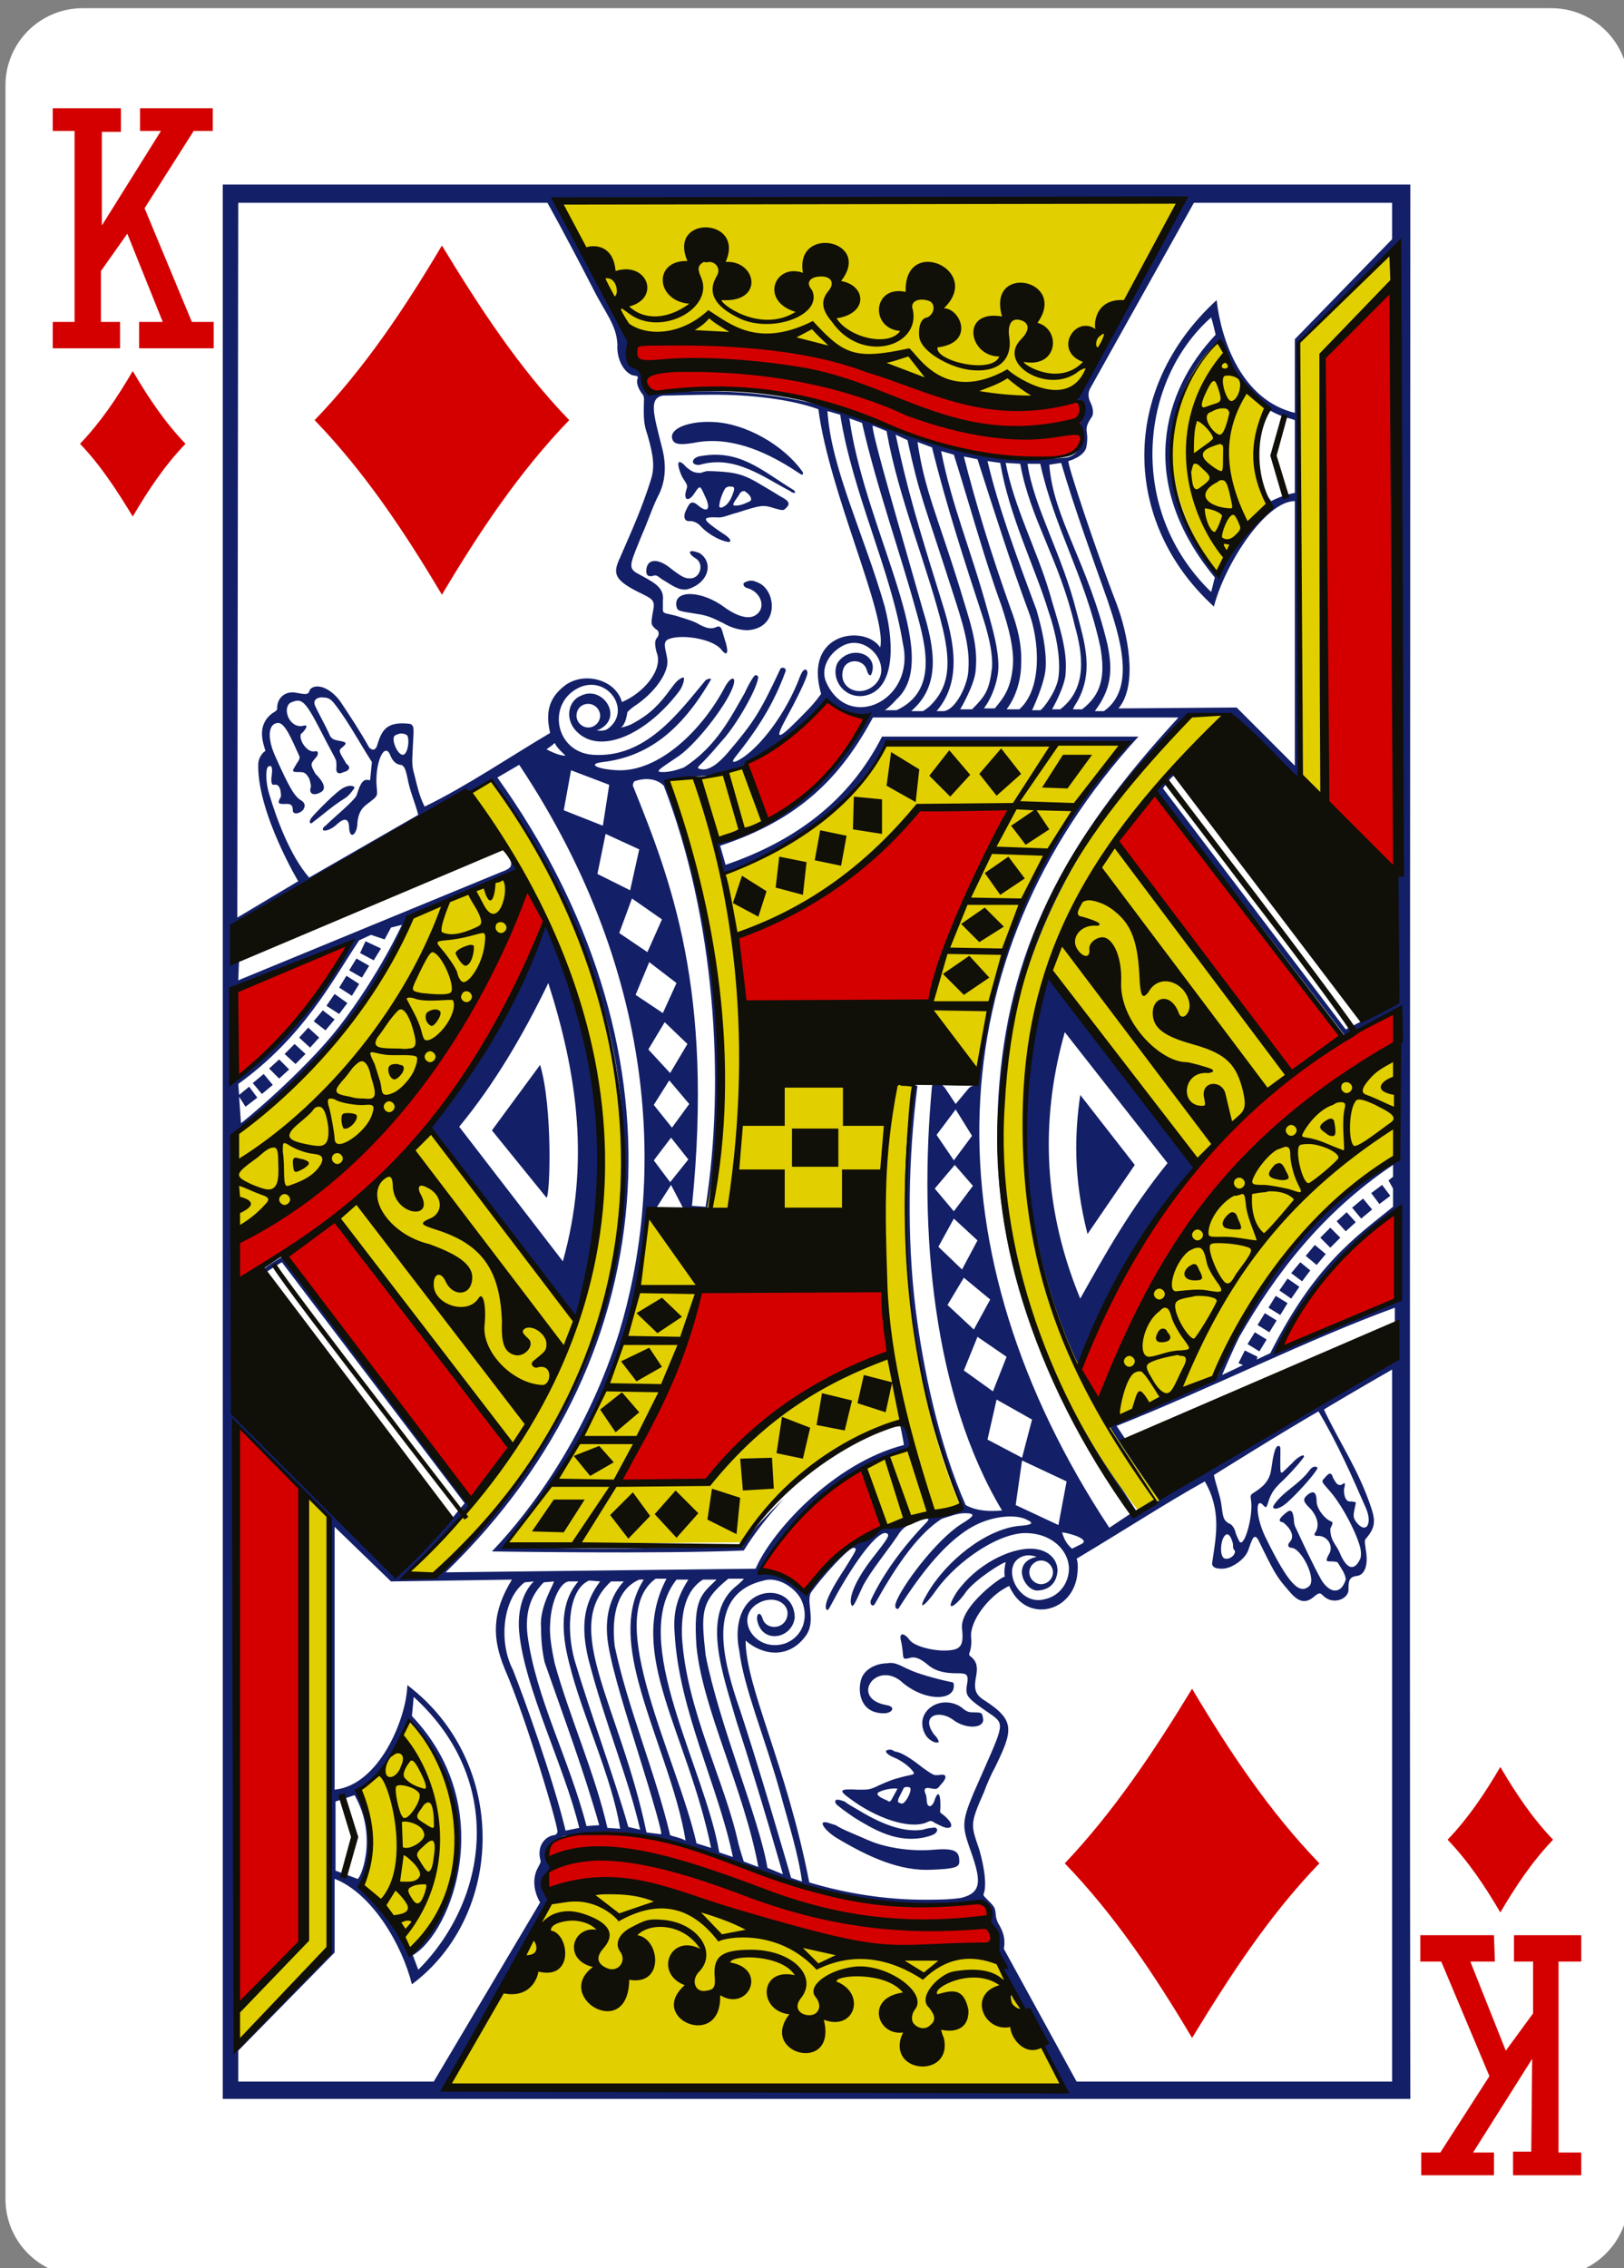 <?xml version="1.0" encoding="utf-8"?>
<!-- Generator: Adobe Illustrator 21.0.0, SVG Export Plug-In . SVG Version: 6.00 Build 0)  -->
<svg version="1.1" id="Layer_1" xmlns="http://www.w3.org/2000/svg" xmlns:xlink="http://www.w3.org/1999/xlink" x="0px" y="0px"
	 viewBox="0 0 178.6 249.4" style="enable-background:new 0 0 178.6 249.4;" xml:space="preserve">
<rect x="0" y="0" width="178.6" height="249.4" fill="#808080" stroke="none"/>
<style type="text/css">
	.st0{fill:#FFFFFF;}
	.st1{fill:#131F67;}
	.st2{fill:#E2CF00;}
	.st3{fill:#D40000;}
	.st4{fill:#100F08;}
</style>
<g>
	<path class="st0" d="M170.6,250.3H9.1c-4.7,0-8.5-3.8-8.5-8.5V9.4c0-4.7,3.8-8.5,8.5-8.5h161.5c4.7,0,8.5,3.8,8.5,8.5v232.4
		C179.1,246.5,175.3,250.3,170.6,250.3z"/>
	<path class="st1" d="M24.5,20.3v210.5h130.6c-0.1-63.5,0-141.4,0-210.5H24.5z M61.4,22.1c23,0,44.9,0,68.6,0.1
		c-2.1,5.1-7.9,14.2-11.5,21.5c0.9,2.3-0.2,2.6,0.2,3.2c0.7,1.3,0.2,3-1.3,3.4c-6.7,0.7-13.9-1.1-19.8-3.4
		c-9.1-3.5-16.7-4.4-25.9-3.6c0,0-0.8-0.1-1.1-1.9C67.6,32.1,64.2,28.2,61.4,22.1z M26.2,22.3h34c0,0,1.6,2.8,5,9.4
		c1.4,2.8,2.6,4,2.7,6.2c-0.1,1.3,0.5,2.8,1.5,3.3c0.4,0.2,0.9,0,0.7,0.5c-0.2,0.6,0.4,1.5,0.6,1.7c0.2,0.4,0.1,0.4,0.1,1.7
		c0,1.3,0.1,1.8,0.4,2.7c0.7,2.4,0.8,3.6,0.4,4.9c-1,3.2-2.1,5.6-3.4,8.6c-0.8,1.7-0.7,2.4,1.8,3.7c1.8,0.9,2.1,0.9,1.8,2.3
		c-0.1,0.6-0.2,1.1-0.1,1.4c0.1,0.2,0.4,0.5,0.6,0.6c0.2,0.2,0.2,0.6-0.1,0.9c-0.2,0.3-0.2,0.7,0,1.5c0.8,1.9-1.4,4.5-3.8,5.5
		c-0.7-2.5-4.2-3.4-6.3-1.8c-1.8,1.4-2.1,3-1.6,5.2c-4.4,2.6-9.1,5.8-13.8,8.1c-0.6-1.2-0.8-2.2-1.1-3.4c-0.3-1.1-0.3-1.2-0.2-3.2
		c0.1-1.9,0.2-2.3-0.3-2.5c-2.5-0.3-3.1,0.6-3.6,2.3c-0.2,0.7-0.6,0.6-0.9,0.3c-1-1.8-2.2-3.6-3-4.8c-1-1.6-2.7-2.4-3.5-1.6
		c-0.2,0.6-0.3,0.6-1.4,0.4c-1.3-0.3-2.1,0.5-2.2,1.4c-0.1,0.4,0.2,0.4-0.5,0.8c-1.8,1.3-1.1,3.2-0.8,4.2c0-0.1-0.8,0.5-0.8,1.5
		c-0.1,5.3,4.5,13,4.4,12.8l-6.7,4L26.2,22.3z M131.3,22.3h21.8v4l-10.7,11v8.1c-5.8-1.4-8.1-7.9-8.6-12.4
		c-10.7,9.8-10.4,24.5-0.3,33.7c1.2-4.7,5.7-11.6,8.9-11.6v29.1l-6.4-6.4l-13,0.1c2.2-2.6,1-8.3-0.2-11.5
		c-2.3-5.9-5.5-15.6-5.3-15.7c0,0,1.9-0.5,2-1.7c0.3-1.8-0.5-1.6,0.6-3.2c0.2-0.4,0.1-1-0.2-1.6c-0.2-0.4-0.3-1,0-1.5L131.3,22.3z
		 M153.9,26.7l0,67.2c-0.8,5.5-0.4,11-0.5,16.5l-5.4,2.8l-20.1-26.5c0,0,0.8-1.2,1.2-1.4c-0.4-1-1.9,1.4-2,1.8
		c7.3,9.1,20.9,26.9,20.9,26.9l5.6-3c0,5.5-0.1,11-0.2,16.4c-9.9,5.7-15.7,14.9-20,24.4c-3.9,1.3-8,3.1-11.9,4.7l5.7,8.5l-2.2,1.2
		c-25.2-38.3-14.4-65.2,5.7-87.6l3.7-0.1l8.6,8.1l-0.2-49C146.4,33.9,150.4,30.6,153.9,26.7z M133.2,34.9c0.2,0.6,0.5,2,0.5,1.9
		c-5.9,6.2-8.7,16.3-0.1,26.7c0,0-0.2,0.8-0.4,1.6C123.9,56.1,125.3,41.9,133.2,34.9z M134.1,37.4c1.5,4.6,5.3,7.4,5.3,7.4
		c-1.4,3.2-2.3,6.5,0.4,10.7c-2.5,2.2-4.5,4.7-5.7,7.7C125.8,53.5,128.5,43.4,134.1,37.4z M78.6,43.4c3.9,0,8.4,0.5,11.4,1.6
		c1.2,9.2,7.6,22.7,6.8,26.2c-1.6-2.5-8.5-1.8-6.5,5.1c0,0-0.6,0.9-1.7,2c-2.9,3-3.6,3.4-2.2,0.8c1.1-2,2.4-4.6,2.4-5.1
		c0-0.4-0.3-0.5-0.5-0.2c-0.2,0.2-0.4,0.8-0.6,1.3c-1.7,4.1-4.7,7.7-6.7,8.6c-0.5,0.2-0.5,0-0.1-0.5c2.4-3,4.2-5.8,5.5-9.4
		c0.1-0.4-0.5-0.5-0.6-0.2c-2.2,4.7-2.9,5.8-5.7,9.1c-1.1,1.3-2.1,2-2.9,1.9c-0.7-0.1-0.5-0.2,0.2-0.9c0.5-0.5,1.2-1.3,2.4-2.7
		c2.1-2.6,4.2-6.9,3.4-6.7c-0.1-0.4-0.8,0.8-1.3,1.9c-1.5,2.6-3.1,5.9-6.7,8.2c-0.8,0.3-1.6,0.5-2.3,0.5c-1,0-0.4-0.3,1.8-1.8
		c2.1-1.5,5.6-6.1,6-7.9c0.2-0.8-0.3-0.8-0.9,0.2c-2.6,5-7.4,9.5-11.9,9.3c-2.2-0.1-3.4-0.7-1.6-0.9c4.9-0.6,8.6-3.4,11.9-9.1
		c0-0.1-0.3-0.1-0.6,0.1c-3,3.6-6.6,8.6-12.4,8.2c-4.2-0.3-5.1-5.7-1.5-7.4c3.1-1.4,5.8,2.5,3.2,4.5c-0.5,0.4-1.3,0.2-1.3,0.2
		s0.3,0,0.8-0.4c1.9-1.5-0.3-4.5-2.5-3.4c-1.3,0.5-1.8,2.3-0.7,3.7c2.5,3,7.8,0.7,11.5-4.2c0.4-0.5,0.7-1.6,0.4-1.5
		c-0.6,0.2-0.9,0.7-1.3,1.2c-1.3,1.8-2.3,2.8-4.1,3.8c-0.7,0.4-1.4,0.5-1.4,0.5c0.4-0.3,0.6-1,0.7-1.7c0,0,0.4-0.4,0.7-0.6
		c2.3-1.5,3.7-3.6,3.7-4.9c0-1-0.7-2.2,0.1-2.5c1.3-0.6,4.8-0.1,5.8,1.1c0.7,0.9,0.9,0.4,0.4-1.1c-0.3-0.9-0.3-1.5-0.8-1.4
		c-0.6,0.3-1.1,0.3-2.3-0.4c-0.6-0.3-1.7-0.6-2.3-0.8c-1.2-0.3-1.4-0.2-1.4-0.7c0-0.2,0-0.6,0-0.9c0.2-1.6-1.1-2.1-2.9-3.1
		c-1-0.6-0.6-1.2,0.6-4.2c0.6-1.3,1.2-3.2,1.9-4.5c0.7-1.5,0.8-3.2,0.3-5.1c-0.9-3.6-1.5-5.4,0.1-5.7C74.1,43.5,76.2,43.4,78.6,43.4
		L78.6,43.4z M139.6,45.1c1.4,0.8,2,0.8,2.8,1.1v8c-1.1,0.2-2,0.6-2.6,0.9C137.1,51.7,138.2,46.8,139.6,45.1L139.6,45.1z M91,45.2
		l1.4,0.4c1.4,8.8,5.6,17.1,6.9,25.2c1.4,6.2-5.9,9.7-8.4,4.3c-0.7-1.4,0.1-3.2,1.8-4.1c2.7-1.4,5.6,2.3,3.5,4.3
		c-1.6,1.5-4,0.4-3.5-1.6c0.3-1.3,2.2-1.3,2.6-0.1c0.1,0.4,0.3,0.8,0.5,0.6c1-2.3-2.3-3.4-3.7-1.3c-0.8,1.7,0.7,4,3,3.6
		c3.1-0.6,3.4-5.1,2.2-9.8C95,58.7,91.4,51.5,91,45.2z M93.4,46l1.4,0.5c1.6,7,4.2,14.3,5.9,20.5c1.2,4.2,2.4,9-2.1,11.1l-1.3,0
		c0,0,0.4-0.2,1.3-1.2c5.2-4.7-3.2-18.1-5.1-30.3C93.5,46.4,93.4,46,93.4,46z M78.3,46.4c-2.3-0.1-4.5,0.6-4.4,1.7
		c0.1,0.7,0.6,0.9,2.4,0.6c3.9-0.8,7.7,0.9,10.6,2.7c0.8,0.5,1.2,0.8,1.3,0.8c0.1,0,0.2-0.2,0-0.4C86.2,49,82,46.5,78.3,46.4
		L78.3,46.4z M96,46.8l1.5,0.6c1.3,7.4,4.6,15.1,6.2,21.8c0.9,3.9,0.7,6.4-1.5,8.5c-0.5,0.4-0.7,0.5-0.7,0.5h-1.3
		c3.3-2.8,2.6-6.9,1.3-11.1C99.3,59.3,95.6,46.8,96,46.8z M98.5,47.8l1.3,0.6c1.4,6.4,1.7,6.5,5,16.8c1,3.1,1.9,5.8,1.7,8.4
		c0,1.5-1.3,4.4-2.7,4.6l-0.8,0c3.1-3.6,1.7-8.5,0.4-12.6C101,57.9,99.8,53.9,98.5,47.8z M100.9,48.6l1.6,0.6
		c1.6,6.5,3.7,12.9,5.4,18.1c0.7,2.1,1.3,4.3,1.2,6.1c-0.3,2.5-0.7,3.1-2.2,4.6l-1.3,0c0,0,1.6-2.7,1.7-4.3c0.3-3-0.7-5.5-1.7-8.9
		C103.1,56.7,101.7,54,100.9,48.6L100.9,48.6z M103.5,49.6l1.4,0.4c1.8,5.7,3.4,11.6,5.2,16.5c0.9,2.7,1.4,4.8,1.3,6.6
		c-0.2,2.5-0.9,3.5-2,4.8l-1.2,0c1-1.3,1.6-3.3,1.6-4.6c0-2-0.6-4-1.2-6.2C106.7,60.2,104.7,55.7,103.5,49.6z M76.8,50.2
		c-0.3,0.1-0.6,0.3-0.6,0.6c0,0.2,0.4,0.4,0.8,0.3c3.8-1.1,7,1.4,9.9,2.9c0.1,0.1,0.3,0.2,0.4,0.2c0.2,0,0.2-0.1,0-0.3
		C83.7,51.7,81.3,49.3,76.8,50.2z M106,50.2l1.5,0.3c1.8,5.6,3.7,11.6,5.6,16.7c1.2,3.1,1.6,8.5-1,10.8l-1.4,0c1-1.3,1.6-3.2,1.6-5
		c0.1-2.1-0.4-4.1-1.2-6.2C108.9,60.6,107.3,55.3,106,50.2L106,50.2z M108.6,50.7l1.4,0.2c1,5.9,3.8,11.4,5.3,16.3
		c0.8,2.3,1.4,5.2,1.1,7.3c-0.2,1.5-1.7,3.5-2,3.6l0,0l-0.9,0c0,0,1.4-2.9,1.5-4.7c0.1-2-0.4-4.2-1-6.3
		C111.8,61.2,109.8,55.8,108.6,50.7L108.6,50.7z M74.7,50.8c-0.2,0.1-0.1,0.7,0.3,1.6c0.4,0.7,0.7,0.9,0.5,1.4
		c-0.4,1.2,0.2,1.5,0.9,0.4c0.6-0.9,0.6-0.8,1.1,0.3c0.7,1.4,0.4,2-0.7,1.1c-0.8-0.7-1-0.2-1.3,0.4c-0.4,0.7-0.3,1.4,0.4,1.3
		c0.4,0,0.8,0.2,1.1,0.5c0.6,0.7,1.9,1.6,3.1,1.8c0.4,0,0.3-0.4-0.7-1c-2.2-1.5-2.4-1.8-0.3-1.7c0.5,0,1.4-0.4,1.9-0.5
		c2.8-0.9,2.9-0.9,4.2-0.5c0.4,0.1,0.9,0.3,1.1,0.1c0.3-0.3,0.6-0.5,0.3-0.9c-0.3-0.3-0.8-0.5-1.4-0.9c-3.2-1.9-3.5-2.3-7.3-2.4
		c-0.4,0-0.7,0.2-0.9,0.2c-0.6,0-0.9-0.1-1.6-0.7C75.1,50.9,74.8,50.8,74.7,50.8z M116.7,50.9c1.5,5.1,3.4,10.3,5.1,15.1
		c1.3,3.9,3.2,9.7-0.4,12.2l-1,0c1.8-2.4,2-4.4,1.4-7.3c-2.1-8.9-6-14-6.4-19.8L116.7,50.9z M110.6,50.9l1.6,0.1
		c1.1,6.1,4.3,10.5,6,17.8c0.9,3.2,1.4,6.9-1.6,9.2h-0.9c0,0,1.5-2.6,1.5-4.1c0.2-2.7-0.9-5.6-1.8-8.8
		C114,60.4,111.5,55.7,110.6,50.9z M113,51l1.4,0c1.6,7.2,4.9,12.3,6.6,20.1c0.6,3.3,0.1,5.3-2,6.9l-1,0c0,0,0.1-0.3,0.5-0.9
		c1.8-3.3,0.8-6.4-0.1-9.8C116.8,60.9,113.7,55.8,113,51z M80.7,54c-0.2,0.6-0.5,1.5-1.3,1.8c-0.2,0.1-0.3-0.1-0.3-0.1
		c0-0.5,0.3-1.4,0.6-1.9c0.1-0.2,0.2-0.2,0.4-0.3C80.7,53.5,80.8,53.5,80.7,54z M82,54.1c0.4,0.2,0.8,0.8,0.5,1
		c-0.4,0.2-1,0.5-1.6,0.5c-0.3,0-0.3-0.1-0.2-0.3c0.2-0.4,0.5-0.7,0.7-1.1C81.7,53.9,82,54,82,54.1z M76.1,60.6
		c-0.3,0-0.4,0.3,0.4,0.8c1,0.6,0.5,2.3-0.7,2.2c-0.5,0-0.9-0.2-2.3-1.3c-1.1-0.8-2.2-0.9-2.4,0.2c-0.1,0.7,0.1,1,0.8,0.8
		c0.3-0.1,0.5,0.1,0.9,0.4c0.9,0.5,1.8,1.3,2.8,1.1c2.4-0.7,2.9-3,1.3-4C76.6,60.7,76.3,60.6,76.1,60.6z M81.8,64.1
		c-0.1,0.2,0,0.5,0.5,0.6c1.5,0.5,2,2.3,0.7,3c-0.7,0.4-1.9,0.1-3.3-0.9c-2.5-1.9-5.7-2-5.3-0.1c0.1,0.5,0.3,0.5,2.2,0.8
		c1.5,0.2,2.2,0.7,2.9,1c1,0.6,2,0.8,2.7,0.8c3.6-0.2,3.2-4.6,1-5.3C82.6,63.7,82.2,63.9,81.8,64.1z M35.6,76.7
		c0.8,0,1.1,0.6,1.5,1.1c1.4,1.9,2.4,3.8,3.8,6l-0.2,2c0,0-0.4-0.1-0.6,0c-0.4,0.2-0.6,0.8-0.9,1.7c-0.4,0.7-2.5,2.4-3.4,3.3
		c-0.2,0.1-0.3,0.3-0.3,0.4c0,0.3,0.9,0.1,1.6-0.6c0.9-0.8,1.3-0.5,1.3,0.5c0.1,1.3,0.9,0.6,0.9-0.6c0.1-1,0.4-1.6,1.1-2.1
		c1.3-1,1.1-0.8,1-2.2c-0.1-2.5,0.9-4.6,1.5-3.2c0.2,0.5,0.5,1,1.1,1.1c0.4,0,0.6,0.4,0.8,1.4c0.3,1.6,0.8,2.6,1.2,4.1l-12,6.9
		c-2.1-2.4-3.6-6.5-4.4-9.2c-0.4-1.3-0.4-2.8-0.1-3c0.3-0.2,0.5,0,0.4,0.8c-0.1,0.7-0.1,1.2,0.2,1.2c0.8-0.2,0.8,1,0.8,1.3
		c-0.1,0.2-0.2,0.3-0.2,0.4c-0.2,0.5,0.3,0.4,0.9,0.4c0.5,0,0.6,0.3,0.6,0.7c0,0.5,0.7,0.4,1.1,0c0.3-0.4,0.3-0.8-0.2-1.1
		c-0.7-0.4-1.3-1.4-2.9-5c-0.9-2.1-0.6-3.5,0.4-3.5c0.8,0,1.6,2.1,2.3,3.6c0.2,0.4-0.3,0.8-0.4,1.1c-0.4,0.6-0.4,0.7,0.3,0.7
		c0.6,0,0.8,0,1.2,0.7c0.1,0.3,0.2,0.7,0.2,0.9c-0.3,0.8,0.3,1,0.9,0.7c0.8-0.3,0.7-1-0.4-2.1c-0.7-1.2-0.5-1.1,0.2-2
		c0.1-0.3,0.1-0.5-0.2-0.5c-0.9,0.3-1.9-1.3-1.6-1.9c0.3-0.2,1-1.1,0.3-0.9c-1.5,0.4-2.4-1.8-1.5-2.5c1.3-0.6,1.6-0.4,3.6,3.5
		c0.6,1.2,1.4,2.6,1.4,2.7c0.1,0.1,0.1,0.5,0.1,0.8c-0.1,0.7,0.2,0.9,0.8,0.6c0.5-0.1,0.9-0.5,0.3-0.9c-0.7-1.2-0.9-1.4-0.6-1.7
		c0.9-0.7,0.5-0.7-0.5-0.9c-0.5-0.1-0.7-0.4-0.8-0.7c-0.5-1.1-1.4-2.7-1.5-3C34.3,77,34.9,76.6,35.6,76.7z M90.8,77.2
		c1.6,0.7,2.9,1.3,4.2,1.9c-3.8,7.6-8.3,10.3-16.3,13.7l0.7,3.4c8.4-3.2,13.8-6.9,18-14.3c5.1,0.1,25.9,0.2,25.9,0.2
		c-8.5,9.7-15.2,24.3-15.9,35.7c-0.2,2.2,0.1,1.2-0.8,1.8l-1.5,1.8l-1.2-1.8c0,0-0.9-1.1-1.4-0.2c-1.5,15.9,0.1,34,7.7,46.7
		c-1.4,0.1-2.7,0.1-4-0.6c-3-6.8-4.7-15.2-5.5-21.5c-1-8-0.8-16.9,0.2-24.6l-0.5-0.1c-1.5,9.9-1,20.4,0.4,29.6
		c0.7,4.8,3,12.3,4.5,15.8c0.4,1,0.8,1.2,0.4,1.3c-9.3,0.8-13.6,3.9-16.9,8.9c-1.4-0.9-3.1-2-5-2.5c4.2-7.6,10.9-11.6,16.5-13.2
		c-0.2-1-0.3-1.9-1.3-2.5c0,0.1,0.4,1.9,0.4,2.2c-7.8,2-14.6,9.6-16.3,13.6L49,172.9c25.2-24.4,26.3-58.6,5.7-87.4l2.4-1.4
		c15.9,23.9,15.7,46.9,11,62.4c-3.4,10.9-9.4,19.3-14,24.1c0,0,18.5,0.3,27.7-0.1c1.3-2.1,2.6-3.7,4.4-5.7c0,0-4.7,4.5-4.5,5.3
		c-8.5,0-17.3,0.5-25.8-0.1c10-12,14.9-24.3,15.7-36c0-1.5,0.1-0.7,0.6-1.2l1.6-2.5l1.3,2.5c0.9,0.3,2.5-0.2,3.3,0.1
		c3.5-15.7,0-34.7-4.6-47.1c2.5-0.8,5.3,0,8.3-1.6c0.2-0.2,0.5-0.5,0.9-0.7C86.4,82.3,90.8,77.1,90.8,77.2z M64.7,77.4
		c0.7,0,1.3,0.6,1.3,1.3s-0.6,1.3-1.3,1.3c-0.7,0-1.3-0.6-1.3-1.3S63.9,77.4,64.7,77.4z M96,78.9h33.6c-12.9,14-18.8,25.8-19.8,41.7
		c-0.9,15.2,3,29.1,14.6,45.8l-2.4,1.6c-20-30.3-19.1-62.6,3.2-87l-28.2,0c-3.6,7.1-9.6,11.5-17.2,14.1L79.2,93
		C88,90.1,92.5,85.4,96,78.9z M44.7,80.8c0.4,0.2,0.2,2.2-0.4,2.2c-0.6,0-1.3-1.7-0.9-2.1C43.9,80.6,44.3,80.6,44.7,80.8z M61,81.7
		c0.3,0.6,0.8,1,1.2,1.4c-0.7,0-1.5-0.4-2.1-0.7C60.5,82.1,60.7,82,61,81.7z M62.8,84.7l4.2,1.6l-0.7,4.5L62,89.1L62.8,84.7z
		 M73,86.4c5.6,14.5,6.8,32.3,4.6,46.3l-1.5-0.1c2.4-23.7-2.3-35.8-6.5-46.2c0,0,0-0.4,0.2-0.5C71,85.5,72.2,85.6,73,86.4z
		 M54.1,85.9c27.7,38.8,10,72-6.1,87.5l-3.3,0.2c2.7-2.5,4.9-5,7.2-7.8c-6.8-9.4-14.3-19.6-20.7-27.7c0,0-2.2,1.3-2.2,1.5
		c0,0.1,0.2,0.5,0.2,0.4c0.1-0.2,1.8-1.2,1.8-1.2l20.1,26.5c0,0-1.1,1.3-1.4,1.7c-1.6,0.5-5.9,5.9-6.1,5.8
		c-3.4-2.6-13.7-13.7-17.6-17.1l0-30.8c0.4-1.2,11.3-6,19.1-23.7c3.9-2.2,8.2-3.4,12.2-5.3c0,0-1-1.6-1.5-2.1
		c0.6,1.3,0.7,1.6-0.7,2.1l-28.9,11.9l0.1-2.4C29,103.1,48.2,89.2,54.1,85.9L54.1,85.9z M37.5,86.8c-1,0.7-3.2,3-3.3,3.2
		c-0.3,0.5,0,0.6,0.1,0.5c1.2-0.9,2.3-1.9,3.6-2.7c0.5-0.3,1-1,1.1-1.2C38.7,86.2,37.9,86.5,37.5,86.8z M66.6,91.7l3.7,1.7l-1,4.5
		l-3.6-1.8L66.6,91.7z M69.5,98.8l3.3,2.3l-1.6,3.6l-3.1-2.1L69.5,98.8z M59.9,101c-3.4,8.5-6.2,14.2-12.8,23.2
		c4.1,5.4,15.8,20.8,16.2,20.7l0,0C68.3,129.1,66.8,114.1,59.9,101L59.9,101z M44.2,101.7c0,0-2.5,5.5-6.9,11.2
		c-3.9,5-10.8,10.7-10.8,10.6l-0.2-2.9l0.7,1.1l1.3-1l-0.9-1.2l-1.1,0.9l-0.1-1.2c7.2-5.2,10.3-11.3,13.3-15.8l1.3-0.6l1.5,0.5
		l0.7-1.3L44.2,101.7z M40.2,103.5l-0.6,1.3l1.5,0.8l0.8-1.3L40.2,103.5z M38.5,103.7c-3.4,5.7-7.3,11.1-12.9,15.3l-0.1-10.3
		L38.5,103.7z M39.2,105.4l-0.8,1.3l1.4,0.8l0.8-1.3L39.2,105.4z M71.4,105.8l3,2.3l-1.5,3.3l-3-2L71.4,105.8z M115.7,106.1
		c-5.2,15.8-3.3,30.5,2.9,44.2c3.6-7.8,7.2-15.8,13-21.9L115.7,106.1z M38.1,107.3l-0.8,1.3l1.4,0.9l0.8-1.3L38.1,107.3z
		 M60.3,108.1c3.2,10,4.6,19.9,1.6,30.6l-11.4-14.8C54.3,119.3,57.5,113.9,60.3,108.1z M36.8,109.3l-0.9,1.3l1.4,0.9l0.9-1.2
		L36.8,109.3z M35.5,111.1l-1,1.2l1.3,1l1-1.2L35.5,111.1z M73.1,112.4l2.5,2.4l-1.9,3.2l-2.4-2.6L73.1,112.4z M33.9,113l-1,1.1
		l1.2,1.1l1-1.1L33.9,113z M117.1,113.5l11.3,14.4c-4.2,5.2-6.9,10.1-9.6,14.9C114.3,131.9,114.7,122,117.1,113.5z M32.4,114.8
		l-1.1,1.1l1.2,1.1l1.1-1.1L32.4,114.8z M30.7,116.5l-1.1,1l1.1,1.1l1.1-1L30.7,116.5z M59.4,117.1l-5.3,7.2l6,7.4
		C60.5,131.6,60.8,121.8,59.4,117.1z M29,118.1l-1.2,1l1,1.2l1.2-1L29,118.1z M73.6,118.8l2.2,2.6l-1.9,2.6l-2-2.5L73.6,118.8z
		 M118.8,120.4c-0.6,4.2-0.8,9,0.8,15.3l5.2-7.6L118.8,120.4z M105.1,122l1.8,2.9l-2,2.7l-1.9-2.8L105.1,122z M73.8,125.1l1.9,2.4
		l-2,2.5l-1.8-2.4L73.8,125.1z M105,128.1l2,2.3l-2.1,2.8l-2.1-2.5L105,128.1z M153.2,128.1c0,0.8,0,0.9,0,1.3l-0.5,0.4l0.5,0.9
		c0,0.5,0,0.8,0,2c-4.2,3.4-8.6,6.4-13.5,16.1l-1.5,0.7l0.1-0.3l-1.4-0.7l-0.7,1.4l0.5,0.2c-0.8,0.4-0.8,0.4-2.3,1.1
		c0,0,1.1-2.6,1.9-4.2C140.2,140.2,145.3,133.4,153.2,128.1z M152,130.3l-1.2,0.9l0.9,1.2l1.2-0.9L152,130.3z M149.9,131.8l-1.2,1
		l1,1.2l1.2-1L149.9,131.8z M148.1,133.3l-1.1,1l1,1.1l1.1-1L148.1,133.3z M153.6,133.4l0.2,9.5l-13.1,5.5
		C143.6,142,147.9,137,153.6,133.4z M104.9,134l2.6,2.4l-1.7,3.2l-2.6-2.5L104.9,134z M146.3,135l-1.1,1.1l1.1,1.1l1.1-1.1
		L146.3,135z M144.6,136.9l-1,1.2l1.2,1l1-1.2L144.6,136.9z M143,138.8L142,140l1.2,0.9l0.9-1.2L143,138.8z M106,140.5l2.9,2.4
		l-1.8,3.3l-2.9-2.7L106,140.5z M141.6,140.6l-0.9,1.3l1.3,0.9l0.9-1.3L141.6,140.6z M140.3,142.5l-0.8,1.3l1.3,0.8l0.8-1.3
		L140.3,142.5z M153.4,143.8v2.3c0,0-21.6,8.1-29.4,12.5c0,0-0.2-0.3-1.2-1.8C133.1,152.7,143.8,147.3,153.4,143.8L153.4,143.8z
		 M139.1,144.4l-0.8,1.3l1.3,0.8l0.8-1.3L139.1,144.4z M138,146.5l-0.8,1.3l1.3,0.8l0.8-1.3L138,146.5z M107.5,147l3.2,2.2l-1.5,3.8
		l-3.2-2.3L107.5,147z M153.1,150.6v78.3h-34.7l-8-14.6c0.2-1.1-0.1-1.9-0.5-2.6c-0.2-0.3-0.4-0.8-0.4-1.3c-0.1-0.7-0.1-0.7-1.1-1.7
		c-0.2-0.2-0.3-0.3-0.2-0.5c0.3-0.9,0.1-2.7-0.5-4.8c-0.9-2.7-1.1-2.7,0.5-6.3c0.3-0.8,0.7-1.8,1.2-2.7c2-4.1,2.3-5.2-1.1-7.4
		c-1-0.6-1.2-1.2-1-2.4c0.2-1,0.2-1.6-0.2-2.1c-0.3-0.4-0.6-0.4-0.5-0.7c0.1-0.2,0.3-1,0.2-1.7c-0.2-1.8,1.9-4.5,3.8-5.5
		c0.1-0.1,0.4-0.2,0.4-0.2s0.1,0.3,0.3,0.6c2,3.5,6.9,2.1,7.2-2.1c0.1-1.1-0.1-1.5-0.1-1.5c6-3.6,9.8-6.1,14.1-8.5
		c1.9,3.3,1.2,6.2,0.8,9c0,0.5,0.5,0.6,1.1,0.6c1.1,0,2.6-1.1,2.9-2.1c0.3-0.9,0.5-1.4,0.7-1.4c0.3,0,0.4,0.4,1,1.6
		c1.3,2.6,1.5,2.9,2.8,4.4c1,1.2,1.8,1.4,2.8,0.5c0.7-0.6,0.7-0.1,1.2,0.2c1,0.7,2.5,0.1,2.5-0.9c0-0.8,0-1.4,0.9-1.5
		c0.9-0.1,1.3-1.2,1-2.9c-0.1-0.9-0.2-1,0.1-1.3c0.9-1.1,1-1.8,0.5-3.3c-1.4-4.2-3.4-7-5.2-10.8
		C145.7,154.9,150.3,152.2,153.1,150.6z M109.6,153.9l3.9,2.2l-1.1,4.2l-3.8-2L109.6,153.9z M150.2,165.8c0.8,1.8,0,3-1.1,1.5
		c-0.4-0.6-0.2-0.9,0-2c0-0.2-0.1-0.1-0.5-0.2c-0.5,0.1-0.8-0.4-0.8-1.3c0.3-1.2-0.1-0.5-0.4-0.5c-0.4,0-0.5-0.3-0.8-0.8
		c-0.2-0.7-0.5-0.5-0.9,0c-0.4,0.4-0.4,0.4,0.4,1.3c1.3,1.4,3,4.5,3.5,6.4c0.1,0.5,0.1,0.9,0,1.2c-0.6,1.3-1.4,1.3-2.2-0.5
		c-0.1-0.3-0.4-0.8-0.6-1.1c-0.3-0.5-0.5-0.9-0.5-1.7c0.3-0.6,0.3-0.7,0.1-0.8c-0.6-0.2-1.5-1.2-1.6-2.1c0-0.9-0.2-1.4-0.9-0.9
		c-0.8,0.6-0.5,0.9,0.3,1.7c0.8,1,0.9,1.9,0.4,2.6c-0.1,0.2,0,0.3,0.3,0.3c1-0.1,1.9,1.1,1.2,2.1c-0.3,0.6-0.3,0.7,0.2,0.7
		c0.2,0,0.6,0,0.8,0.1c0.3,0.5,0.9,1.3,0.9,1.9c-0.3,0.9-0.7,1.2-1.2,1.2h0c-0.5,0-1.1-0.5-1.5-1.2c-0.9-1.6-2.1-4.2-2.8-5.7
		c-0.2-0.4-0.2-0.7-0.2-0.9c-0.1-0.9-0.3-1.2-0.8-0.8c-0.5,0.4-1.2,1-0.4,1.1c0.8,0.6,1.3,1.5,0.8,2.1c-0.4,0.4-0.2,0.7,0.1,0.7
		c1.1,0,2.8,3.4,2,4.2c-1.1,1-2.3-0.2-4.8-5.3c-1.1-2.2-1.2-4.7-0.2-3.5c0.3,0.3,0.3,0.1,0.6-0.8c0.3-0.7,0.5-1.1,1.6-2.1
		c1.3-1.3,2.1-2.3,2.2-2.5c0.1-0.4-0.7,0-1.3,0.7c-1.3,1.2-1.3,1.6-1.3-0.1c0-1.5,0.1-1.8-0.2-1.8c-0.4,0-0.6,1.2-0.8,2.6
		c-0.2,1.3-0.9,1.9-2,2.6c-0.3,0.2-0.3,0.3-0.2,0.9c0.2,1.8-0.8,5.2-1.3,4.4c-0.1-0.2-0.3-0.6-0.4-0.9c-0.1-0.5-0.4-1-0.8-1.1
		c-0.6-0.4-0.6-0.7-0.8-2.2c-0.2-1.1-0.6-2.1-0.8-3.1c0,0,7.5-4.7,11.5-7C147.1,158.7,148.8,162.6,150.2,165.8z M25.9,156.8
		l10.2,10.1c0,0,0.2,13,0.2,18.3c0,5.3-0.1,10.6-0.1,11.6c0,1-0.1,5.2-0.1,9.5c-0.1,9.1,0.8,7.9-0.9,9.7l-9.2,8.7L25.9,156.8z
		 M112.4,160.6l4.9,2.3l-0.9,4.8l-4.7-2.2L112.4,160.6z M144,161.7c-1.2,1.6-2.9,2.3-3.9,3.8c-0.2,0.3,0,0.4,0.2,0.4
		c0.2,0,0.8-0.2,1.5-0.9c1.3-1.2,3.1-3.3,3.1-3.6C144.6,161.1,144.2,161.4,144,161.7z M106.1,166.4c1.4,0,0.9,0.4-0.4,1.2
		c-2.8,1.8-6.6,6.9-7.2,8.7c-0.1,0.4,0,0.7,0.3,0.6c2.3-3.6,5.3-7.7,8.7-9.3c1.9-0.9,4.2-1.1,5.4-0.5c0.9,0.4,0.6,0.6-0.9,0.7
		c-3.6,0.4-7.9,3.8-10,7.4c-1.2,2-0.4,1.6,1-0.4c2.4-3.3,7.2-6.5,10.2-6.2c3,0.2,4.7,2.5,4.3,4.5c-0.2,1.2-1.1,2.5-2.8,2.8
		c-2.9,0.6-4.8-4-2.1-4.8c0.7-0.2,1.4,0.1,1.4,0.1c-2.8,0.6-1.4,3.6,0,3.7c1,0,2.2-0.5,2.3-2.2c0-1.2-1-2.4-3-2.4
		c-2.3,0-5.9,1.7-8.1,4.8c-1.5,2.4-0.1,1.6,1,0c1-1.4,4.2-3.4,4.4-3.3c-0.1,0.5-0.2,0.9-0.1,1.6c0-0.3-5,3.2-4.7,5.7
		c0.2,1.9-0.1,2.4-2,2.4c-1.4,0-3.3-0.5-3.8-1.2c-0.5-0.7-1.2-0.9-0.9,0.2c0.4,1.8-0.1,2.1,1,1.8c0.7-0.2,1.4,0.3,2.1,0.9
		c0.8,0.6,1.8,0.8,3,0.8c0.9,0,1.3,0,1.2,0.9c-0.1,0.6-0.2,1.1,0,1.5c0.3,0.6,1.4,1.3,2.7,2.2c1.5,1.1,1.2,1.2-2,8.5
		c-1.3,3.1-1.3,3.7-0.5,6c1.3,3.6,1.5,5-0.9,5.6c-1.3,0.2-2.7,0.2-4.1,0.2c-4.2,0-8.6-0.7-12.6-1.9c-2.5-12.9-7-21.5-7-26.6
		c1.8,1.6,4.7,2.1,6.6-0.5c1.2-1.6,0-3.8,0.6-4.8c1.2-1.7,4.2-5,4.7-4.9c0.4,0.1,0.3,0.2-1,2.3c-1.4,2.1-2.4,4-2,4.5
		c0.2,0.2,0.3-0.2,1.3-2c2.4-4.2,4.5-6.7,5.3-6.4c0.4,0.2,0.2,0.5-1.6,2.8c-2,2.6-2.5,4.3-2.3,5c0.2,0.6,0.5-0.3,1.3-2
		c0.9-1.7,2.5-3.6,3.8-5.5c0.4-0.7,0.9-1.1,1.6-1.4c0.5-0.2,1.3-0.6,1.7-0.5c0.2,0,0.1,0.2-0.2,0.5c-2.5,2.6-4.7,5.6-6,8.4
		c-0.2,0.4,0.1,0.9,0.4,0.5c1.9-3.4,4.5-7.6,7.4-9.4C104.6,166.7,105.3,166.4,106.1,166.4z M36.8,167.9l6.2,6l13.3-0.2
		c-2.2,3.6-2.2,6.4-0.8,9.8c2.4,5.5,6.1,18,5.8,18c0,0-0.1,0.3-0.4,0.3c-1.1,0.2-1.8,1.3-1.5,2.6c0.1,0.4,0.1,0.3-0.2,0.9
		c-1.1,1.9,0.2,3.9,0.2,3.9l-11.7,19.7H26.2v-3.4l10.6-10.8v-8.1c4.1,1.6,7.4,7.2,8.5,11.6c10.2-7.6,10.7-24.4-0.5-32.9
		c-0.1,3.7-3.1,11-8,11.5V167.9z M116.8,168.5c0.9,0.1,3.2,0.8,2.1,1.3l-1,0.5C117.3,169.8,117,169.2,116.8,168.5z M135.6,169.8
		c0,0.3,0,0.5,0.1,0.6c0.4,0.3-0.3,1.1-0.9,1c-0.7,0-0.6-1.8-0.2-2.4C135.1,168.2,135.5,169.3,135.6,169.8z M114.5,171.6
		c0.7,0,1.3,0.6,1.3,1.3c0,0.7-0.6,1.3-1.3,1.3c-0.7,0-1.3-0.6-1.3-1.3C113.2,172.2,113.8,171.6,114.5,171.6z M88.2,176.1
		c0.7,1.7,0.2,3.8-1.8,4.6c-3.5,1.2-6-3.2-2.6-4.6c1.8-0.7,3.4,0.6,2.6,2.1c-0.6,1-2.1,0.9-2.5-0.1c-0.3-1.1-0.8-0.6-0.6,0.2
		c0.6,2.5,3.8,1.9,4.1-0.4c0-2.8-3.1-3.5-4.9-1.9c-1.4,1.3-1.6,3.6-1.2,5.5c0.5,4.1,2.8,9.5,4.5,15.6c0.8,3,2,6.7,2.4,9.8l-1.2-0.4
		c0,0-3.8-13.2-6-19.6c-1.7-5.2-3.1-11.7,3-13.1C85.7,173.3,87.7,174.8,88.2,176.1z M80.1,173.6L80.1,173.6l1.7,0c0,0,0,0.1-0.7,0.7
		c-4.1,3.1-1.6,9.8-0.1,15c2.7,8.3,5.1,16.8,5.1,16.8l-1.7-0.7c-0.9-5.4-5.3-15.7-6.8-23.4C77.1,177.4,77,176.1,80.1,173.6z
		 M72.1,173.6l1.2,0c-4.4,8.3,2.3,16.9,4.9,29.6l-1.6-0.5C74.5,193.4,66.2,177.9,72.1,173.6z M70.3,173.7h0.5c-2,3.1-1.7,7-0.6,11.2
		c1.5,5.7,4.3,11.9,5.2,17.5c-0.5-0.3-1.2-0.4-1.7-0.6c-1.7-7.1-4.7-14.1-6.1-20.8C67.2,177.4,68,174.7,70.3,173.7z M74.4,173.7h1.3
		c-1.2,1.9-1.7,3.5-1.5,6c0.5,8.5,4.8,16.7,6.4,24.5l-1.5-0.5C77.5,194.3,69.1,180.4,74.4,173.7z M77.3,173.7h1.5
		c-1.6,1.6-2.6,2-2.2,7.4c0.7,6.9,5.2,15.6,6.8,24.2l-1.6-0.6c0,0-0.4-1.2-0.6-2c-1.5-6.9-5.7-14.6-6.2-22.7
		C74.9,177.3,75.4,174.9,77.3,173.7z M62.6,173.9h1c-2,2.3-1.9,5.5-1,9c1.4,5.7,4.7,12.5,5.6,18.2l-1.4-0.1
		c-1.4-6.1-4.1-12-5.8-18.1c-0.3-1.4-0.6-3.1-0.5-4.3C60.6,175.9,61.7,173.9,62.6,173.9L62.6,173.9z M66,173.9
		c-1.9,2.5-2.1,5.1-1.3,8.5c1.8,7,4.4,13.1,5.7,18.8l-1.3-0.3c-1.6-5.6-4.2-12.6-5.9-18.3c-1-3.6-0.6-7.9,1.6-8.8L66,173.9z
		 M58.7,173.9c-1.3,1.3-1.8,3.4-1.6,5.6c0.6,6.2,5,14.8,6.6,21.5l-1.5,0.3c-1.4-5.8-4.6-14.7-5.8-17.7c-1.6-3.1-1.1-7.8,1.3-9.6
		L58.7,173.9z M60.9,173.9c0.2,0-1.6,2.7-1.4,5c0,1.2,0.1,2.6,0.4,3.9c2.2,6.3,4.3,11.9,6,17.9l-1.4,0.1c-1.9-7.4-5.6-14.1-6.5-21.1
		c-0.2-2,0.1-4,1.8-5.7L60.9,173.9z M67.2,173.9h1.4c-1.5,1.6-2.2,4-1.7,7c0.5,3,2,7.7,3.3,11.9c1.5,4.8,2.7,8.9,2.5,8.9l-1.6-0.2
		C68.2,187.6,61.6,179,67.2,173.9z M97.6,182.9c-1.3,0-2.6,0.7-2.9,1.8c-0.4,1.3-0.1,3.7,2.5,3.7c0.9,0,1.4-0.7,0.3-0.9
		c-4-0.7-1.3-4.8,1.5-2.7c2.5,2.3,5.9,2.3,5.9,0.6c0-0.4,0-0.4-0.6-0.5c-1.4-0.3-3.5-0.9-4.3-1.3c-0.5-0.2-1-0.5-1.1-0.5
		C98.5,182.9,98,182.8,97.6,182.9z M45.5,186.6c10.1,9.2,8.2,22.3,0.5,30l-0.6-1.6c4.3-2.5,9.5-16.2-0.1-26.3L45.5,186.6z
		 M104,187.2c-1.8,0-3.3,1.7-2.2,3.6c0.3,0.5,1,0.9,1.3,0.8l0.1,0c0.1-0.1-0.1-0.5-0.5-0.9c-1.5-2.1,0.6-2.7,2.1-1.6
		c1.4,1.1,3.6,1,3.3-0.2c-0.1-0.4,0-0.6-0.8-0.6c-0.7,0-0.9,0-1.5-0.5C105.3,187.4,104.6,187.2,104,187.2z M45.1,189.4
		c7.6,7.7,5.9,18.9,0.2,25.3c-1.5-3-3.1-5.7-5.4-7.4c1.2-2.9,1.8-6.2-0.3-10.6C41,195.9,43,193.7,45.1,189.4z M97.9,192.4
		c-0.8,0-0.5,0.5,0.5,0.9c1,0.4,2.1,1.4,2.1,1.7c0,0.2-0.3,0.1-2,0.6c-0.7,0.2-1.8,0.7-2.2,0.9c-0.7,0.3-0.8,0.3-1.9,0.3
		c-2-0.1-2.3,0-0.9,1c2.8,2.1,6.5,3.4,8.4,2.6c0.6-0.3,0.6-0.1,1,0.1c0.6,0.3,1,0.5,1.3,0.5c0.6,0,0.6-0.5-0.3-1.3
		c-0.6-0.5-0.5-0.3-0.5-0.6c0.1-1.3-0.1-2.6-0.6-1.2c-0.1,0.4-0.4,0.8-0.6,0.7c-0.4-0.1-0.2-0.9-0.4-1.3c-0.3-0.7,0-0.8,0.8-0.6
		c0.6,0.1,0.6-0.2,1-0.6c0.6-0.7,0.5-1.1-0.4-0.9c-0.2,0-0.3,0-0.4,0c-0.3-0.1-0.6-0.3-1.3-0.8c-0.9-0.7-2.2-1.7-3.1-1.8
		C98.1,192.4,98,192.4,97.9,192.4L97.9,192.4z M99.7,196.5c0.1,0,0.3,0,0.4,0.1c0.2,0.3-0.4,1.5-0.8,1.7c-0.2,0.1-0.4-0.1-0.5-0.1
		c-0.1-0.1,0-0.3,0-0.4c0.2-0.4,0.6-1.2,0.6-1.2S99.5,196.5,99.7,196.5L99.7,196.5z M98.7,196.7l-0.6,1.1c-0.1,0.2-0.2,0.3-0.3,0.3
		c-0.1,0-0.1,0-0.2-0.1c-0.5-0.2-1.4-0.6-1-0.9C97.3,196.7,98.5,196.6,98.7,196.7z M39,197.4c2.7,4.8,0.5,9.5,0.3,9.2l-2.4-0.9v-7.6
		L39,197.4z M92.1,197.9c-0.2,0-0.3,0.1-0.2,0.4c0.1,0.2,1.2,1,2.1,1.6c2.1,1.3,4,2.3,6.2,2.3c0.7,0,1.5-0.1,2.3-0.4
		c0.8-0.3,0.7-1,0-0.8c-0.3,0-0.7,0.1-1,0.2c-1.9,0.3-4.2-0.4-7-2.1c-0.7-0.4-1.4-0.8-1.6-1C92.6,198,92.3,197.9,92.1,197.9z
		 M90.6,200.4c-0.4,0,0.1,0.9,1.4,1.7c3.5,2.1,7,3.7,10.5,3.5c2.6-0.1,3-0.3,3-0.9c0-1.1-0.4-1.5-2.8-1.3c-2.1,0.2-5-0.1-7.1-1
		c-2.3-1-2.9-1.2-3.7-1.7C91.2,200.5,90.8,200.3,90.6,200.4z M93.9,208.8c4.3,0.7,9.5,0.7,14,0.4c0.8-0.1,0.9,2,0.9,2
		c0.6,6.3,5,11.5,8.1,18.3c-22.5-0.6-45.2,0-67.9-0.1c0,0,8.2-14.5,10.8-19c0.5-1,0.6-1.7,0.3-2.1c-0.5-0.6-0.4-1.7,0.1-2.4
		c0.6-0.3,0.3-0.7,0.1-1.2c-0.4-1.4,0.6-2.3,1.7-2.8C73.2,200.1,83.5,206.9,93.9,208.8z"/>
	<path class="st2" d="M129.7,22c0,0-9,17.5-12.1,22.1c-17,1.8-13.4-6.8-48.4-6.8l-7.6-15.1L129.7,22z M145.4,39.5l0.2,48.4l-2.3-2.1
		l-0.5-48L153,28l0.1,2.9L145.4,39.5z M139.2,44.9c-2.4,4.9,0.3,10.9,0.3,10.9c-1.4-0.4-5.3,7.2-5.7,6.9c-6-7.4-7.1-18.5,0.3-25.3
		C135.9,42.2,139.2,44.9,139.2,44.9z M134.7,78.7c-4.6,4.7-8.2,8.4-11.8,13.6c-0.3,0.4,19.3,25.5,19,25.9c-3,3.4-7.1,5.8-10.2,9.9
		c0,0-16.1-21.2-16.4-21c-1.6,6.6-2.8,12.6-2.5,19.5c1,17.7,8.5,28.5,8.6,28.3c6.4-25.5,33.6-41.9,32.5-39.2l0,11.4
		c-0.3-0.6-12.9,7.3-19.9,24.1c-0.4,1-12.4,4.9-12.3,5c0.5,1.3,5.8,8.8,5.8,8.8s-2.1,1-2.4,1c-6.8-8.6-12-19.8-13.8-30.5
		c-2.1-11.6-3.5-33.3,19.5-57L134.7,78.7z M65.6,108.6c3.6,11.3,3.5,22.9,1.8,31C64.9,154.4,55.7,165,48.3,173l-3.3-0.1
		c5.5-4.9,9.1-9.7,11.2-13.9l-19.2-25.3l-11,2.4c0,0,0.3-11.3,0-11.3c8.5-7.1,14.6-13.5,19-23.8c2.7-1,11.6-4.9,11.6-4.9
		c2.7,3.5-12.3,29.2-9.4,28.1c1.3,1.1,16,21,16.2,20.9c6.7-20.8,0.2-42.6-11.7-57.8c1.3-0.9,2.6-1.6,2.5-1.4
		C59.3,93,63.7,101.5,65.6,108.6z M100.8,119c-0.8-1.2-4.2,25.4,4.8,46.6c-0.9,0.7-8.3,2.1-8.3,2.1l-2-6.4l5.1-2.2l-0.9-3
		c-3.9,1.9-12.4,4.7-17.7,13.5c0,0-25.4,0.2-26,0.2c-0.5,0,5.2-5.5,10.6-16.7c2.5-5.1,4.4-11.7,4.9-19.4c0.1-1.5,5.8,7.2,5.8,7.2
		c-1.4,7.4-5.3,14.6-9.1,21.8c0,0,5.8,0.3,9.9,0.2c6.4-7,10.3-10.7,19.9-14c-2.2-11,4-12.1-20.1-15.6c2.7-14.2,1.5-31.3-4.3-47.5
		c5.6-0.4,5.8-0.7,8.7-1.5l2,5.9l-5.4,2.5l0.9,3.3c0,0,12-3.7,17.9-14.2l26.3,0c-10.1,11.1-14.3,22-16.5,36.5
		C105.2,118,100.8,119,100.8,119L100.8,119z M36.1,214.5c-3.3,2.8-9.9,10-9.9,10l-0.1-3.7l7.5-7.9l-0.1-48.6l2.5,2.5L36.1,214.5z
		 M39.6,196.7c1.4-0.6,4.1-3.8,5.3-7.4c8.7,7.8,5.1,22.2,0.4,25.2c-1.4-3.1-5.4-7.3-5.3-7.2C40.9,204,41.6,200.7,39.6,196.7z
		 M116.8,229.3l-67.2-0.1c3.8-7.6,7.4-13.7,11.4-21.2c2.1-2.6,48,8.3,48.3,7.2L116.8,229.3z"/>
	<path class="st3" d="M153.1,31.7l0.4,63.8l-7.6-7.5l-0.5-49L153.1,31.7z M118.1,44.1c1.6,0.8,0.1,2.8,1,4.4
		c-1,3.3-9.3,1.7-14.5,0.6c-12.7-3.3-15.6-7.6-33.2-6c-0.1-0.2-1.9-4.9-1.8-5.4C84.7,34.6,104,45.8,118.1,44.1z M90.8,77.1
		c1.6,1.2,3.1,1.4,4.6,1.6c-2.6,4.6-5.7,8.8-11,11.4L82,84.1C85.1,82.5,88.1,80.6,90.8,77.1z M122.7,92.9c0,0,2.3-3.7,4.4-5.5
		c6.3,8.6,20.5,26.8,20.5,26.8l6-3.1c0,0,0,3.5-0.1,3.8c-16.3,8.4-27.4,24.4-32.3,39.3c0,0-2.6-2.7-2.3-3.8
		c4.4-11.8,11.9-23.6,23-32.4L122.7,92.9z M102.4,110.2l-20.5,0l-0.9-7.2c7.9-2.6,14.4-8.1,20.4-14.3l9.7,0.2
		C107.9,95.9,103.5,103.1,102.4,110.2z M26.3,140.5c-0.7-2,0-4.2-0.2-4.1c24.6-12.2,31.6-39.1,31.6-39.1s2.3,3.7,2.2,4.3
		C47.2,130,38.7,130.9,37.1,134l19.4,25.2l-4.4,6L31.3,138C29.2,139,28,139.8,26.3,140.5z M38.5,103.7c-4.2,7.5-8.5,11.9-12.8,14.9
		l0.2-10L38.5,103.7z M153.5,133.3l-0.1,9.7l-12.7,5.5C144.2,140.8,149,136.6,153.5,133.3z M97,142l0.8,6.8
		c-7.7,3.4-14.5,7.9-20,14.1c-5.9,0.3-9.9-0.1-9.9,0c0,0,5.3-7.9,9-20.9L97,142z M33.3,213.3l-7,7.1l-0.2-63.6l7,6.9L33.3,213.3z
		 M94.8,161.6l2.2,6.3c-3.5,1.3-6.1,4.2-8.6,7c-1.8-2.1-4.8-2.5-4.8-2.3C88,165.8,91.7,163.5,94.8,161.6z M108,209.3
		c0,0,0.9,0.5,0.8,1.2c-0.3,0.9,0.9,3,0.9,3c-14.9,4.5-36.6-8.3-49.5-5.6c0.1-0.9,0-2,0.3-2.8c-0.4-1.8-0.7-1.9,1.1-3
		c9.1-2.6,18.6,2.9,27.4,5.5C96.2,210,102.1,209.4,108,209.3z"/>
	<path class="st4" d="M130.7,21.6l-70.1,0.1l8.4,15.9c0,0-0.7,2.6,0.7,2.9c0.4,0.1,0.7,0.5,0.8,0.9c-0.1,1.1,0.4,1.6,0.8,2.1
		c6.7-0.9,12.4-0.5,17.2,0.6c10.7,3.2,19.3,8,28.9,6.1c1.5-0.4,2.2-1.8,1.7-3c-0.2-0.6-0.6-0.6-0.2-0.9c0.5-0.5,0.7-1.8,0.2-2.2
		c-0.6-0.3-0.8,0.3-0.1-0.9L130.7,21.6z M129.3,22.4L123.6,33c-3.4-0.2-3.3,3.1-3.1,3.2c-2.3-1.6-4.7,2.4-1.4,3.6
		c-2.7,2.8-6.7,0.2-6.5,0c3.8,0.7,4.1-3.6,1.5-4.3c3.4-4.8-5.6-6.6-3.9-0.7c-4.6-0.8-3.7,4.4-0.3,4.4c-0.8,2-7.1,0.5-6.8-1
		c4.2-0.5,2.5-4.3,0.7-4.3c4.4-4.2-4.4-8.1-4.2-1.8c-3.6-0.8-4,4-0.6,4.3c-1.3,1.8-5.7,0.7-7-1.4c3.5-0.5,3.3-3.6,0.5-4.1
		c3.5-4.5-5.1-6.2-4.2-0.9c-3.1-1.1-4.8,3.1-0.8,4.3c-4.1,2.5-8.6-1.2-8.1-1.3c4.7,0.3,3.8-4.4,0.4-4.2c2.2-4.9-6.4-5.2-4.2-0.1
		c-3.8-0.1-3.5,4.4,0.2,4.7c-2.3,1.7-4.9,1.9-6.6,0.3c3.5-0.9,2-5-1.5-3.9c-0.3-3.4-3.1-2.7-3.2-2.6l-2.5-4.7L129.3,22.4z
		 M154.1,26.2l-11.5,11.5l0.1,47.7c-2.4-2.3-4.5-4.8-7.3-7l-4.8,0c-12.5,12.7-19.3,23.6-20.8,43.2c-1,13.1,3.3,29.5,14.8,45.4
		l2.8-1.7L122,157l11.7-5.2c4.7-9.9,10.2-19,20.3-24.2l0.1-12.8l0.2-0.3l-0.1-4l-5,2.7c-1.5-2.2-6.3-8.6-11-14.8
		c-5-6.5-9.7-12.7-9.7-12.7l-0.3,0.2l0.7-0.8l20.8,27.4c0,0,3.3-1.6,4.2-2.2l-0.1-13.9l0.6,0L154.1,26.2z M152.8,28.2l0.1,2.6
		l-7.8,8.1c0,16.1,0,32.2,0.1,48.2l-1.9-1.9l-0.3-47.5L152.8,28.2z M78.1,28.8c0.7,0.1,1.2,0.8,0.7,1.6c-1,1.7-0.3,3.2,2.3,4.5
		c3.6,1.9,9.5-0.2,8.2-3c-0.8-0.9-0.1-1.5,1-1.5c1.2,0,1.5,0.8,0.8,1.6c-0.9,1.1-0.7,2.1,0.4,3.4c3.2,4.6,9.7,2.8,8.9-1.3
		c-0.4-1,0.7-1.4,1.8-1c0.7,0.3,0.6,1.4-0.2,1.8c-0.9,0.1-1,1.4-0.9,2.2c0.2,1.2,1.9,2.4,3.7,3.1c1.3,0.5,2.5,0.6,3.4,0.5
		c2-0.2,3.1-1.5,2.8-3.6c-0.2-1.2,0.1-2.4,1.5-1.8c0.8,0.4,0.6,1.2-0.2,2c-2.7,2.7,2.8,6,6.1,3.7c0.6-0.5,1-0.5,1-0.5
		c-2.1,5.2-8.6,0.3-8.6,0.1c-6.9,3.9-9.8-1.5-10.8-2.3c-6,1.3-7.2,0.7-10.6-3c-6,3-9,0.4-11.5-1.2c-3,2.8-6.7,2.9-8.7,1.5
		c-0.4-0.6-0.9-1.4-0.9-1.6c0-0.2,0.2,0,0.9,0.5c3.5,2.6,9.4-0.6,7.9-4c-0.4-0.9-0.4-1.3,0.3-1.7C77.7,28.9,77.9,28.8,78.1,28.8z
		 M66.8,30.6c1,0,1.3,1.7,0.8,2c-0.2-0.4-1.1-2-1-2L66.8,30.6z M152.8,32.4l0.4,62.7l-7-7l-0.4-48.7L152.8,32.4z M78,35
		c0.5,0.5,1.4,1,2.2,1.5l-3.8-0.2C76.9,36,77.4,35.7,78,35z M89.3,36.2c0.6,0.7,1.2,1.2,1.8,1.8l-3.5-0.9L89.3,36.2z M121.3,36.7
		c0.2,0,0.1,0.2-0.2,0.9c-0.2,0.3-0.3,0.6-0.4,0.6c-0.3-0.2-0.1-0.9,0.1-1.1C121,36.9,121.2,36.8,121.3,36.7z M134.2,37.2
		c-9.5,9.7-5,21-0.1,26.5c1.1-3.8,6.1-7.8,6-7.9c-2.2-3.4-2-8.4-0.2-10.9c0,0.1-3.9-3.2-4.4-4.9C135,38.9,134.9,38.2,134.2,37.2z
		 M133.9,37.8l0.6,1c-6.8,8-3.9,17.8,0,22.5l-0.7,1.4C124.7,51.2,130.7,40.7,133.9,37.8z M73.2,38c7.4-0.1,15.7,0.5,22,2.9
		c7,2.1,13.5,6.1,23.1,3.4c0.3,0,0.4,0.4,0.4,0.8c0,0.4-0.2,0.7-0.5,0.9c-12.6,3.2-19.3-3.6-29.4-5.5c-5-0.9-11.5-1.4-15.8-1
		c-2.4,0.2-3,0.2-2.9-0.9C70.1,38,70,38,73.2,38z M99.9,39.2l1.8,2.3l-4.2-1.6C98.5,39.7,99.2,39.4,99.9,39.2z M134.7,39.9
		c0.1,0,0.1,0,0.2,0.1c0.6,0.7-1,0.7-0.4,0L134.7,39.9z M75.2,40.9c9.9-0.1,18.3,1.9,24.5,4.8c6.2,2.3,11.9,3.1,16.3,2.4
		c2.5-0.4,2.8-0.4,2.8,0.2c-0.5,2.1-3.1,1.9-5.1,1.9c-5.4,0-11.5-1.6-15.8-3.5c-8.5-3.8-16.8-4.9-25.3-3.8c-0.4,0.1-0.8,0-1.1-0.3
		c-0.8-0.9-0.2-1.4,1.7-1.6C73.8,40.9,74.5,40.9,75.2,40.9z M135.1,41.3c0.4,0,0.9,0.2,1.1,0.4c0.5,0.6-0.1,2.4-0.8,2.4
		c-0.5,0-1.2-2.2-0.8-2.7C134.7,41.3,134.9,41.3,135.1,41.3z M110.8,41.6c0.7,0.6,1.6,1.3,2.6,1.9c-2,0-3.9-0.2-5.7-0.5
		C108.7,42.6,109.7,42.3,110.8,41.6z M133.5,41.9c0.2,0,0.3,0.3,0.5,0.9c0.4,1.2,0.3,1.4-0.4,1.6c-0.4,0.1-0.8,0.3-1.2,0.4
		c-0.4,0-0.3-0.6,0.4-2C133.1,42.2,133.3,41.9,133.5,41.9z M137.1,43.3l1.9,1.6c-1.3,3.1-1.9,6.3,0.2,10.5l-2,1.9
		C134.4,51.7,134.6,47.3,137.1,43.3z M134.5,44.9c0.4,0,0.6,0.1,0.7,0.5c-0.2,0.9-0.6,2.5-1.1,2.4c-0.8-0.2-2.1-2.2-0.9-2.5
		C133.7,45,134.1,44.9,134.5,44.9z M141,45.5l-1.3,4.6l1.4,4.8l0.7-0.2l-1.4-4.6l1.2-4.4L141,45.5z M131.6,46.3
		c0.5,0,1.8,1.4,1.8,1.9c0,0.2-1.4,1.1-1.9,1.5c-0.3,0.2-0.2,0.1-0.2-0.1c0-0.7,0-2.4,0.3-3.1L131.6,46.3z M134.3,48.9
		c0.3,0,0.2,0.4,0.2,1.5c0,0.9,0,1.4-0.2,1.4c-0.2,0-0.7-0.3-1.2-0.7c-1.3-1-1-1.6,0.5-2.1c0.2-0.1,0.4-0.1,0.6-0.2L134.3,48.9z
		 M131.5,51c0.2,0,0.4,0.2,0.7,0.5c1,0.9,1.1,1.1,0.2,1.8c-0.3,0.2-0.6,0.5-0.8,0.5c-0.4,0-0.5-0.7-0.6-1.9
		C131.2,51.2,131.2,50.9,131.5,51z M134.4,52.8c0.4,0,0.6,0.4,0.9,1.8c0.2,0.9,0.3,1.3,0.1,1.3c-0.5,0-1-0.1-1.4-0.2
		c-1.9-0.6-1.9-1.8-0.1-2.7C134.1,52.8,134.2,52.8,134.4,52.8z M132.5,55.9c0.3,0,1.6,0.3,1.9,0.8c-0.1,0.4-0.5,1.5-0.8,1.8
		C133.1,58.5,132.5,57,132.5,55.9L132.5,55.9z M135.6,56.6l0.2,0.1c0.2,0.3,0.4,0.7,0.5,1c0.2,0.4,0.1,0.6-0.4,1.1
		c-0.6,0.6-1.1,0.6-1.5,0.3C134.3,58.7,135,56.7,135.6,56.6z M134.7,59.8l0.5,0.1l-0.3,0.6C134.8,60.3,134.4,59.8,134.7,59.8z
		 M90.9,76.7c-3.4,4.3-8.9,7.1-8.9,7l-0.2,0.5c0,0-1,0.3-1.9,0.5c-0.3,0.1-0.9,0.2-1.3,0.3c-0.6,0.2-0.9,0.4-1.8,0.4
		c-1.9-0.2-3.9,0.4-3.8,0.4c5.7,15.9,7.1,30.3,4.9,47c-2.1,0-6.8-0.1-6.8-0.1c-0.5,4.7-1.1,9.4-2.5,13.8c-1.8,5.7-4.1,11-7.6,15.8
		c-2,3-3.8,5.2-5.9,8l26.5-0.1c3.5-5.9,10.3-10.9,15.7-12.9c1.8-0.7,2.1-0.6,2.4,0.3c0.5,1.6,0.5,1.5-0.9,1.9
		c-7.1,2.5-11.5,7-15.1,12.7c-0.4,0.6-0.5,0.9-0.3,1c2.4-0.4,3.8,1.2,5.3,2.3c1.5-2.2,4.1-5.1,6-5.9c0.5,0,1.4-0.5,1.8-1
		c0.5-0.6,0.9-0.5,1.4-0.5c0.6,0,1.6-0.1,2.8-0.7c0.7-0.3,1-0.4,2.1-0.5c0.9,0,1.8-0.3,2.6-0.6c0.9-0.3,0.6-0.5,0.1-1.7
		c-2.7-6.9-4.6-15-5.3-21.6c-0.8-7.5-0.5-16.7,0.5-23.7c2.6,0,4.2,0.1,6.9,0.1c1.8-15.1,6.9-27.1,16.9-37.9l-27.1-0.1
		C94.2,89.9,80,96.3,79.6,95.8l-0.7-3c0,0,10.2-1.5,17-14.5C95.1,78.8,92.6,78.5,90.9,76.7z M91,77.3c1.8,1.3,2.8,1.5,3.9,1.8
		c-3,5.7-6.6,8.7-10.4,10.8l-2.2-5.9C85.4,82.7,88.6,80,91,77.3z M134.3,78.7c-14.7,14.2-21.2,26.3-21.8,42.4
		c-0.6,18.4,5,30.7,14.4,43.8l-2,1.2c-9-12.1-15.5-28.4-14.4-44.6c1-18.8,8.1-29.6,20.6-42.6L134.3,78.7z M116.4,82l6.6,0l-4.9,6.3
		l-5.9-0.2L116.4,82z M97.5,82.1l17.9,0l-4,6.2l-10.6,0.1c-5.1,6.2-11.4,11.2-19.7,14.1c0,0-1-5.8-1.3-6.3
		C89.3,92.6,94.9,87.3,97.5,82.1z M110.1,82.3l-2.4,2.8l1.9,2.4l2.7-2.4L110.1,82.3z M104.4,82.5l-2.2,2.8l2.3,2.3l2.2-2.4
		L104.4,82.5z M98,82.7l-0.5,3.7l3.2,1.8l0.4-3.6L98,82.7z M116.9,83l-2.3,3.6l2.8,0.1l2.7-3.7L116.9,83z M81.6,84.6l2.1,5.7
		c-0.6,0.3-1.2,0.6-1.8,0.7l-1.7-6L81.6,84.6z M79.5,85.3l1.7,5.9c-0.7,0.4-1.4,0.5-2.1,0.8l-1.9-6.3L79.5,85.3z M54.1,85.6L51.6,87
		l-0.4-0.3l-25.9,15l0,4.5l30-12.7c0.6,0.6,0.9,1.3,1.4,2.1l-12,5.1c-3.6,10-11.8,18.3-19.4,24.1c0,9.9,0.1,30.7,0.1,30.7l18.1,18.1
		c2.3-2.1,4.4-4.3,6.4-6.7l-20.8-27.5l1.8-1.2l20.6,27.4c-0.2,0.2-0.4,0.4-0.5,0.6c-0.4-0.5-4.5-5.8-9.3-12.1
		c-5-6.5-10.3-13.5-11.4-15.2l-0.4,0.3c1.1,1.8,6.4,8.7,11.4,15.2c4.8,6.3,9.1,11.8,9.4,12.2c-2.2,2.5-4.5,4.8-6.8,7.1l4.1-0.1
		c2.9-3,23.9-22.4,20.4-51.8C66.9,109.3,63.4,98.4,54.1,85.6L54.1,85.6z M76.2,85.7c3.9,11.1,6.9,26.9,3.8,47.1c0,0-1.1,0-1.6,0
		c3.2-16,0.3-33-4.7-46.9L76.2,85.7z M54,86c18.4,24.8,21.8,61.6-6.4,86.9l-2.4-0.1c2.1-1.9,4-3.9,5.7-5.9l0.2,0.2l0.4-0.3l-0.2-0.3
		c21.6-24.9,18.8-54.7,0.7-79.3L54,86z M128,86.1c0,0,4.7,6.1,9.6,12.6c4.7,6.1,9.5,12.5,10.9,14.7l-0.7,0.4L127.3,87L128,86.1z
		 M127,87.6l20.2,26.3l-5.1,3.7l-19-25.1L127,87.6z M93.9,87.6l-0.1,3.6l3.2,0.5l0-3.8L93.9,87.6z M111.8,89l1.9,0.1l-2.5,1.7
		l1.6,2.1l2.6-1.7l-1.4-2.1l3.8,0.1l-2.6,4.1l-5.6-0.2L111.8,89z M110.8,89.1c-0.2,0-7.8,14.5-8.7,20.8L82.1,110l-0.8-6.8
		c6.6-2.4,13.7-6.5,19.9-14C102.3,89.3,110.8,89.1,110.8,89.1z M90.2,91.3l-0.6,3.3l2.9,0.6l0.6-3.3L90.2,91.3z M122.6,93.3
		l18.7,24.9l-1.9,1.4l-18.2-24.2L122.6,93.3z M109.1,93.9l5.6,0.2l-2.4,4.7l-5.5-0.1L109.1,93.9z M85.7,94.2l-0.4,3.4l3,0.8l0.4-3.6
		L85.7,94.2z M110.9,94.2l-2.6,1.8l1.7,2.4l2.7-1.8L110.9,94.2z M81.6,96.3l-1,3l2.8,1.5l0.9-2.8L81.6,96.3z M55.3,96.8
		c0.8,1-0.5,5.7-2.1,2.7c-0.3-0.6-0.8-1.5-0.8-1.5l0.8-0.3c0.6,2.2,1.2,1.4,1.3-0.6C55.1,97,55.1,96.9,55.3,96.8z M58,98.2l1.7,3.1
		c-10.5,26.1-24.8,33.8-33.3,39.1l0-3.7C49.3,125.3,57.9,98.2,58,98.2z M51.5,98.4c0.4,0.9,1.2,1.8,1.4,2.8c0.1,0.4-0.1,0.6-0.6,0.8
		c-1.3,0.6-2.7,1-3.7,0.5c-0.3-0.5,0.9-3.3,0.9-3.3L51.5,98.4z M119.9,99c0.8,0.1,1.9,0.5,2.8,1.3c1.7,1.4,2.4,3.2,2.6,6.9
		c0.1,2.3,0.3,2.8,1,1.9c1.2-2.2,4.1-1.1,4.5,1.2c0.2,1.2-0.9,2.1-1.2,1c-0.9-2.3-3.1-1.7-2.8,0.5c0.2,1.5,1.7,2.3,4.6,3.1
		c3.5,1,4.6,2.2,5.3,5.1c0.3,1.3,0.3,2-0.4,2.6c-0.3,0.3-0.8,0.7-0.8,0.7s-0.5-2-0.7-2.9c-0.3-1.7-2.7-1.6-2.4,0.2
		c0.2,1,0.2,1-0.3,1c-2.4-0.1-2-3.9,0.8-3.6c0.6-0.1,0.7-0.3,0.2-0.5c-0.5-0.2-2.3-0.7-2.6-0.7c-3,0-7.4-4.6-7.2-8.8
		c0.1-2.7-0.8-4.6-1.8-4.9c-0.7-0.2-1.8,0.5-1.7,1.3c0.1,1.1-0.8,0.8-1.3,0c-0.8-1.1,0.2-2.8,2.2-2.6c0.8-0.2-0.6-0.7-1.7-1
		c-1-0.1-0.1-1.2,0-1.5c0.1-0.2,0.3-0.2,0.6-0.3C119.7,99,119.8,99,119.9,99L119.9,99z M106.4,99.5l5.6,0l-1.8,4.8l-5.7-0.1
		L106.4,99.5z M48.5,99.7c-4.4,12.1-13.7,22.4-22.2,27.7l0-2.7c1.8-1.3,13.2-9.7,19.2-23.7L48.5,99.7z M108.3,99.8l-2.6,1.8l2,2
		l2.7-1.7L108.3,99.8z M55.1,101.4c0.3,0,0.6,0.3,0.6,0.6c0,0.3-0.3,0.6-0.6,0.6c-0.3,0-0.6-0.3-0.6-0.6
		C54.5,101.6,54.7,101.4,55.1,101.4z M60,101.9c5.6,13.2,7.7,26.1,3.3,42.7L47.5,124C52.2,118,56.9,111,60,101.9z M53.1,102.6
		c0.3,0,0.3,0.4,0.2,1.2c-0.2,2-1.5,4.1-2.3,4.2c-0.3,0-0.6-0.5-0.7-1c-0.1-0.5-1.1-1.9-1.7-2.6c-0.7-0.8-0.7-0.9,0.4-1
		c1.3-0.1,2.5-0.4,3.2-0.6C52.6,102.7,52.9,102.6,53.1,102.6z M39.1,103.2l-13.9,5.4l0,10.9C34.7,112.6,38.3,104.3,39.1,103.2z
		 M51.7,103.9c-0.5,0.1-1.5,0.5-1.6,0.9c0,0.2,0.7,1.4,1.1,1.4c0.7-0.1,1-1.7,0.9-2.2C52,103.9,51.8,103.9,51.7,103.9z M38,104.1
		c-4,6.8-7.9,10.9-11.7,14l-0.1-9L38,104.1z M116.8,104.1l16.4,21.7l-1.5,1.5l-15.9-20.6L116.8,104.1z M47.5,104.7
		c1,0,2.6,3.7,2.1,4.4c-0.3,0.4-2.2,0.2-3.2,0.1c-1-0.2-1.2-0.2-0.8-1.1c0.5-1.1,1.5-3.2,1.8-3.3L47.5,104.7z M104.2,104.9l5.9,0.1
		l-1.4,5.1l-6,0L104.2,104.9z M106.6,105.1l-2.9,2l2.3,2.3l2.8-1.9L106.6,105.1z M115.3,107.7l15.9,20.7
		c-6.1,6.9-10.2,14.8-12.7,21.6C112.6,137.1,111.2,122.4,115.3,107.7z M51.3,109c0.3,0,0.6,0.3,0.6,0.6c0,0.3-0.3,0.6-0.6,0.6
		c-0.3,0-0.6-0.3-0.6-0.6C50.8,109.2,51,109,51.3,109z M44.9,109.7c0.2,0,0.4,0,0.7,0.1c1.2,0.5,4.2,0,4.2,0.2
		c0.4,0.6-0.2,2.3-1.4,3.5c-0.6,0.6-1.1,0.9-1.5,0.9c-0.3,0-0.4-0.4-0.6-1.2c-0.4-1.3-1.1-2.4-1.6-3.4
		C44.7,109.8,44.7,109.8,44.9,109.7z M44,111c0.5-0.1,1.1,0.9,1.5,2.5c0.4,1.4,0.2,1.8-0.6,1.8c-0.4,0.1-0.7,0-1.1,0
		c-2.2,0-2.9-0.1-2.3-1.2c0.8-1,1.3-2,2.3-3L44,111L44,111z M47.9,111c-0.4,0-0.8,0.2-1,0.4c-0.2,0.4-0.1,1.1,0.5,1.4
		c0.3,0.2,1.3-1.2,1-1.6C48.3,111.1,48.1,111,47.9,111z M102.7,111.1l5.8,0.1l-1.1,6.1L102.7,111.1z M153.2,111.6l0,3
		c-18.5,10.6-26.1,23.1-32.4,39l-1.8-3c6.4-16.4,16.4-28.7,30-36.7l0,0l0.4-0.3l0,0C150.6,112.9,151.9,112.3,153.2,111.6
		L153.2,111.6z M47.3,115.6c0.3,0,0.6,0.3,0.6,0.6c0,0.3-0.3,0.6-0.6,0.6c-0.3,0-0.6-0.3-0.6-0.6C46.7,115.9,47,115.6,47.3,115.6z
		 M40.9,115.7c0.2,0,0.8,0.2,1.6,0.3c1.1,0.1,2.8-0.1,3.3,0.2c0.2,0.2,0,0.9-0.3,1.6c-0.5,1-1.4,1.9-2.1,2.3
		c-1.7,0.8-1.3-0.2-1.6-1.2c-0.2-0.6-0.4-1.3-0.6-1.9C40.7,116,40.6,115.7,40.9,115.7z M39.8,116.7c0.4,0,0.8,0.6,1,1.7
		c0.6,1.9,0.7,2.6-0.7,2.4c-0.4,0-1,0-1.6-0.2c-1.7-0.3-1.9-0.5-0.9-1.7c0.4-0.4,0.9-1.1,1.2-1.5C39.2,117,39.5,116.7,39.8,116.7z
		 M153.2,116.8l0,1.6c-1.4,0.5-2.2,1.6,0.1,2l0,1.3c-1-0.4-1.9-0.9-3-1.3c-0.7-0.2-0.5-0.8,0.2-1.6
		C151.3,117.8,152.1,117.4,153.2,116.8L153.2,116.8z M43.7,117c-0.3,0-0.5,0-0.7,0.1c-0.6,0.2-0.2,1.6,0.4,1.6
		c0.5-0.1,1.3-1.1,0.9-1.5C44.2,117.1,43.9,117.1,43.7,117z M148.1,119c0.3,0,0.6,0.3,0.6,0.6c0,0.3-0.3,0.6-0.6,0.6
		c-0.3,0-0.6-0.3-0.6-0.6C147.5,119.2,147.7,119,148.1,119z M99.3,119.4c0.5,0,1,0.1,1,0.1c-0.2-0.1-0.9,8.8-0.8,14.3
		c0.1,10.6,1.9,21.1,6,31.5c-0.8,0.5-2.7,0.7-2.7,0.7c-2.6-8-4.9-16.5-5.2-24.6c-0.3-8.8-0.4-14.2,1.1-21.9c0-0.1,0.1-0.2,0.3-0.2
		C99,119.4,99.1,119.4,99.3,119.4z M86.4,119.6h6.3v4.2h4.5l-0.4,4.8h-4.2v4.2h-6.3v-4.2h-5l0.4-4.8h4.6V119.6z M36.3,120.8
		c0.2,0,0.4,0,0.7,0.2c0.6,0.3,2.3,0.6,3.2,0.5c1-0.1,1,0.2,0.7,1.1c-0.5,1.5-2.6,3.2-3.6,3.2c-0.3,0-0.5-0.2-0.5-0.6
		c0-0.5-0.4-2.7-0.6-3.4C36,121.2,36,120.8,36.3,120.8L36.3,120.8z M149.4,120.9c0.6,0,1.5,0.4,2.8,1.1c1.1,0.6,1.3,1,0.8,1.4
		c-0.9,0.6-3.6,2.8-4.1,2.6c-0.7-0.6-0.5-4.2,0.2-4.9C149,121,149.2,121,149.4,120.9z M42.8,121.1c0.3,0,0.6,0.3,0.6,0.6
		c0,0.3-0.3,0.6-0.6,0.6c-0.3,0-0.6-0.3-0.6-0.6C42.2,121.4,42.5,121.1,42.8,121.1z M147.5,121.2c0.4,0,0.5,0.2,0.4,0.6
		c-0.4,1.6,0,4.1-0.1,4.7c-1.5-0.5-2.6-1.2-4.1-1.4c-0.5-0.1-0.6-0.1-0.4-0.5c0.7-1.3,2-2.7,3.3-3.1
		C147,121.2,147.3,121.2,147.5,121.2z M35.1,121.7c0.5,0,0.8,0.8,1,2.2c0.1,1.4-0.1,2.2-1.2,2.1c-0.3,0-0.8-0.1-1.3-0.2
		c-2-0.4-2.4-0.9-0.7-2.3c0.6-0.5,1.3-1.1,1.5-1.4C34.6,121.8,34.8,121.7,35.1,121.7z M38.4,122.4c-0.3,0-0.6,0-0.7,0.1
		c-0.3,0.3-0.1,1.4,0.1,1.6c0.6,0.2,1.7-1,1.4-1.5C39.1,122.5,38.7,122.4,38.4,122.4z M146.4,123c-0.2,0-0.4,0.1-0.7,0.3
		c-0.7,0.5-0.7,0.8,0.1,1.3c0.4,0.4,0.9,0.4,1,0.2c0.1-0.2,0.1-0.7-0.1-1.6C146.6,123.1,146.5,123,146.4,123z M142,123.7
		c0.3,0,0.6,0.3,0.6,0.6c0,0.3-0.3,0.6-0.6,0.6c-0.3,0-0.6-0.3-0.6-0.6C141.4,124,141.7,123.7,142,123.7z M87.1,124.1v4.2h5.1v-4.2
		H87.1z M153.2,124.2l0,2.9c-13.9,8.4-19.9,24.2-19.9,24.2l-3.2,1.2C134.6,141.6,140.8,132.2,153.2,124.2L153.2,124.2z M47.4,124.8
		L63,145.3l-1,2.6l-16.3-21.4L47.4,124.8z M31.3,125.7c0.1,0,0.3,0.1,0.6,0.3c0.5,0.3,1.6,0.8,2.7,0.9c0.9,0.1,1,0.5,0.7,1.1
		c-0.8,1.4-2.4,2-3.6,2.4c-0.7,0.2-0.3-1.8-0.6-3.8C31.1,125.9,31.1,125.7,31.3,125.7z M144.1,125.8c1.3,0.1,3.1,0.9,3.1,1.5
		c0,0.3-3,2.8-3.3,2.8c-0.7,0-1.6-3.9-0.9-4.2C143.3,125.8,143.7,125.8,144.1,125.8z M141.4,126.1c0.4,0,0.5,0.3,0.5,0.9
		c0,0.7,0.3,2,0.7,2.9c0.3,0.7,0.7,1.2,0.3,1.2c-0.2,0-0.9-0.3-1.4-0.4c-0.9-0.2-1.5-0.3-2.3-0.4c-1.6,0-1.8,0-1.1-1.3
		c0.5-0.9,1.6-2.2,2.4-2.6C140.9,126.3,141.2,126.1,141.4,126.1z M30,126.2c0.5-0.1,0.6,0.4,0.6,1.7c0.1,1.9-0.1,2.9-1.1,2.9
		c-0.4,0-1.2-0.3-1.9-0.6c-1.9-0.9-1.8-1.1,0.7-2.9C29.1,126.6,29.6,126.2,30,126.2z M37.1,126.8c0.3,0,0.6,0.3,0.6,0.6
		s-0.3,0.6-0.6,0.6s-0.6-0.3-0.6-0.6S36.7,126.8,37.1,126.8z M32.5,127.3c-0.2,0-0.3,0.2-0.3,0.5c0.1,1.2,0.1,1.3,1.2,0.7
		c0.6-0.4,0.9-0.7,0-1C32.9,127.4,32.6,127.3,32.5,127.3z M140.7,127.9c-0.2,0-0.5,0.1-0.7,0.4c-0.7,0.8-0.6,1.2,0.5,1.4
		c0.4,0.1,0.8,0.1,1,0c0.5-0.1,0-0.7-0.2-1.2C141.1,128.1,140.9,127.9,140.7,127.9z M42.8,129.4c0.3,0,0.4,0.5,0.4,1.1
		c0.2,3.2,4.6,3.7,3.1,0.9c-0.5-0.9-0.2-1.3,0.7-0.8c1.5,0.7,1.9,2.5,0.5,3.3c-1.7,0.7-1.1,0.8,1,1.5c4.6,1.6,6.5,4.4,6.7,9.9
		c-0.1,2.5,0.3,3.4,1.4,3.7c1.1,0.3,2.3-1.1,1.5-1.8c-0.4-0.4-0.8-0.7-0.5-1c0.7-0.7,2.5,0.4,2.5,1.6c0,0.8-0.3,0.9-1.5,1.9
		c-0.3,0.3,0,0.7,0.4,0.7c1.8-0.6,1.7,1.8,0.7,1.9c-3.3-0.1-6.8-3.7-6.4-6.7c0.2-2.1-0.2-3.7-0.7-2.8c-1.3,1.9-5,0.6-4.9-1.6
		c0-1.2,0.8-1.4,1.3-0.3c0.7,1.6,2.6,1.7,2.9,0c0.3-1.6-1.1-2.8-4.7-4.1c-4.2-1-6.9-4.9-5.2-6.9C42.3,129.6,42.6,129.4,42.8,129.4
		L42.8,129.4z M136.3,129.5c0.3,0,0.6,0.3,0.6,0.6c0,0.3-0.3,0.6-0.6,0.6c-0.3,0-0.6-0.3-0.6-0.6C135.7,129.7,136,129.5,136.3,129.5
		z M26.3,130.4c0.9,0.3,1.4,0.6,2.5,1c0.6,0.2,1,0.4,0.4,1c-0.9,1-1.8,1.7-2.8,2.3l0-1.3c1.7-0.8,1.5-1.4,0-1.8L26.3,130.4z
		 M139.8,131c1.2,0,2.1,0.4,2.5,0.9c0.1-0.1-2.8,3.4-3.3,3.7c-1.2-1-1.4-2.9-1.3-4.3c0.5-0.1,1.1-0.2,1.5-0.2
		C139.4,131,139.6,131,139.8,131z M136.6,131.3c0.3,0,0.3,0.3,0.4,1c0.1,1.5,0.9,3,1.2,4.1c-1.1-0.1-2.3-0.4-3.5-0.4
		c-1.4,0-1.8,0.1-1.8-0.4c0-1.4,1.3-3.3,2.8-4.1C136.2,131.5,136.5,131.3,136.6,131.3L136.6,131.3z M31.3,131.3
		c0.3,0,0.6,0.3,0.6,0.6s-0.3,0.6-0.6,0.6c-0.3,0-0.6-0.3-0.6-0.6S31,131.3,31.3,131.3z M154.2,132.4c-6.4,4.3-11.5,10.5-14.2,16.6
		l14.2-6L154.2,132.4z M39.2,132.5l18.5,24.1l-1.3,2l-18.9-24.6L39.2,132.5z M135.5,133.3c-0.1,0-0.3,0.1-0.5,0.3
		c-0.6,0.6-0.7,1.1-0.3,1.4c0.5,0.2,0.9,0.2,1.5,0.2c0.5,0,0.3-0.4-0.1-1.3C136,133.5,135.8,133.3,135.5,133.3z M153.3,133.7l0,9.1
		l-12.1,5.1C143.6,142.6,148,137.4,153.3,133.7z M71.4,134.1l5.1,7.2l-6,0L71.4,134.1z M36.8,134.5l19,24.7l-4,5.3l-20-26.3
		L36.8,134.5z M131.7,135.2c0.3,0,0.6,0.3,0.6,0.6s-0.3,0.6-0.6,0.6s-0.6-0.3-0.6-0.6S131.4,135.2,131.7,135.2z M134.1,136.7
		c1.2,0,3.1,0.3,3.4,0.6c0.4,0.3-0.8,1.7-1.5,2.7c-0.3,0.4-0.7,1.5-1.3,1c-0.9-0.9-2.1-4-1.5-4.2
		C133.4,136.7,133.7,136.7,134.1,136.7z M131.8,137.2c0.5,0,0.7,0.6,0.9,1.6c0.1,0.6,0.7,1.6,1.3,2.4c0.6,0.9,0.4,1-1.2,0.7
		c-1.1-0.2-2.4,0-3.5,0.1c-1-0.1-0.1-3.2,1.4-4.4C131.2,137.3,131.5,137.2,131.8,137.2z M131.3,139c-0.1,0-0.3,0.1-0.6,0.3
		c-0.8,0.7-0.5,1.5,0.7,1.5c0.9,0,1-0.2,0.5-1.1C131.7,139.2,131.6,139,131.3,139z M127.5,141.7c0.3,0,0.6,0.3,0.6,0.6
		s-0.3,0.6-0.6,0.6s-0.6-0.3-0.6-0.6S127.2,141.7,127.5,141.7z M96.9,142.1c0,2.2,0.3,4.3,0.6,6.5c-8.5,3.1-15,7.8-19.9,14l-9.1,0.1
		c2.7-5.1,6.5-11,8.7-20.5L96.9,142.1z M70.4,142.2l6,0.1l-1.6,4.7l-5.7-0.1L70.4,142.2z M131.9,142.5c0.9,0,2,0.2,1.9,0.6
		c-0.3,0.8-2.3,4.1-2.5,4.1c-0.5,0-1.7-1.8-2-3.1c-0.2-1,0-1.2,1.8-1.5C131.4,142.5,131.6,142.5,131.9,142.5z M72.8,142.7l-2.8,1.7
		l2.3,2.2l2.7-1.8L72.8,142.7z M128.1,143.8c0.3,0,0.5,0.2,0.7,0.9c0.1,0.5,0.7,1.7,1.4,2.6c0.8,1.1,0.8,1.1-0.4,1.2
		c-1.3,0-2.4,0.6-3.4,0.7c-1.4,0-0.7-3.7,1.1-5C127.7,144,127.9,143.8,128.1,143.8z M153.9,145.1l-30.8,13.3l4.4,6.6l26.4-15.5
		L153.9,145.1z M127.9,146.1c-0.3,0-0.5,0.2-0.7,0.7c-0.2,0.5,0,0.8,0.5,0.8c1,0,1.3-0.5,0.7-1.1
		C128.3,146.2,128.1,146.1,127.9,146.1z M68.6,147.9l5.9,0l-1.8,4.3l-5.6-0.1L68.6,147.9z M71.4,148.2l-3.1,1.5l1.7,2.2l2.8-1.6
		L71.4,148.2z M129.9,149.1c0.6,0,0.7,0.4,0.2,1.3c-0.9,1.8-1.2,2.8-1.8,2.8c-0.4,0-1-0.5-1.6-1.6c-0.9-1.5-0.8-1.6,0.6-2.1
		c1-0.3,1.7-0.4,2.2-0.5C129.8,149.1,129.9,149.1,129.9,149.1L129.9,149.1z M124.2,149.1c0.3,0,0.6,0.3,0.6,0.6s-0.3,0.6-0.6,0.6
		s-0.6-0.3-0.6-0.6S123.9,149.1,124.2,149.1z M97.6,149.5l0.5,2.5l-3.1-0.8l-0.7,3.1l3.1,1l0.7-3.2l0.8,4c0,0-10.7,2.6-17.6,13.7
		L64,169.6l3.8-6.1l10.3-0.1C84.3,155.7,90.9,152,97.6,149.5z M125.4,150.8c0.2,0,0.3,0.2,0.5,0.4c0.3,0.3,1.6,2.4,1.6,2.4l-1.1,0.6
		c-1.3-2.2-1.3-1.1-1.9,0.7l-1.3,0.6c-0.2,0,0.5-3.8,1.5-4.5C125,150.8,125.2,150.8,125.4,150.8z M66.7,153l5.7,0.1l-2.4,4.8l-5.7,0
		L66.7,153z M68.4,153.1l-2.4,1.9l1.7,2.5l2.6-2.2L68.4,153.1z M90.4,153.2l-0.6,3.5l3.1,0.6l0.8-3.3L90.4,153.2z M86,155.8l-0.6,4
		l2.9,0.6l0.8-3.4L86,155.8z M25.5,155.9c0,0,0.1,47.2,0.2,70l10.8-11.1l0-47.9L25.5,155.9z M26.4,157.2l6.4,6.5v49.8l-6.4,6.5
		V157.2z M63.8,158.8l5.8,0l-2.1,3.9l-6-0.1L63.8,158.8z M65.9,159l-2.8,1.1l1.8,2.2l2.6-1.5L65.9,159z M99.8,159.6l2.1,6.6
		l-1.7,0.4l-2.3-6.4L99.8,159.6z M84.9,160.3l-3.5,0.1l0.3,3.5l3.4-0.2L84.9,160.3z M97.3,160.5l2,6.4l-1.7,0.7l-2.2-6.1L97.3,160.5
		z M94.7,161.8l2.1,6c-5.2,2.4-6.6,4.9-8.4,6.9c-1.2-1.3-2.6-2-4.5-2.3C86.9,167.7,90.6,164.1,94.7,161.8z M60.7,163.5l6.3,0
		l-4.1,6.1l-6.9,0L60.7,163.5z M78.3,163.7l-0.5,3.4l3.2,1.6l0.4-4L78.3,163.7z M74.3,163.9l-2.3,2.6l2.4,2.6l2.4-2.7L74.3,163.9z
		 M69.6,164.1l-2.5,2.5l2,2.6l2.4-2.5L69.6,164.1z M34,164.9l1.9,1.9v47.3l-9.5,10v-2.8l7.6-7.9L34,164.9z M60.9,164.9l-2.4,3.5
		l3.5,0.1l2.3-3.6L60.9,164.9z M44.9,188.9c-1.3,2.9-3,6.7-5.9,7.9c2.1,4.2,1.8,8.4,0.3,10.7c2.1,2,4.3,4.4,5.7,7.8
		C51.8,209.3,52.9,197,44.9,188.9L44.9,188.9z M45.1,189.4c5.3,5.6,7.6,17.5,0,24.7l-0.5-1.1c6-7.4,4.1-17.1-0.2-22.2L45.1,189.4z
		 M43.7,192.8l0.2,0c0.4,0.1,0.6,0.6,0.2,1.4c-0.2,0.7-0.8,1.3-1.3,1.2c-0.6-0.1-0.5-1.4,0.2-2.2C43.3,193,43.5,192.8,43.7,192.8
		L43.7,192.8z M45.3,193.6c0.2,0,0.5,0.4,1,1.4c0.5,1,0.7,1.7,0.4,1.7c-0.8-0.2-1.6-0.5-2.2-1.2c-0.3-0.4,0.1-1.2,0.6-1.8
		C45.1,193.6,45.2,193.6,45.3,193.6z M41.7,195.3c1.1,0.5,3.6,9.7,0.2,13.5l-1.8-1.5c1-2.6,1.6-5.8-0.3-10.5
		C40,196.8,41.3,195.6,41.7,195.3z M44,196.3c0.7,0,1.8,0.4,2.1,0.9c0.3,0.5-0.6,2.1-1.3,2.6c-0.3,0.2-0.5,0.1-0.5,0
		c-0.4-0.3-1-3.1-0.7-3.4C43.6,196.4,43.8,196.3,44,196.3z M37.9,197.2l-0.7,0.2l1.4,4.6l-1.2,4.4l0.7,0.2l1.3-4.6L37.9,197.2z
		 M47.1,198.2c0.3,0,0.5,0.4,0.6,1.6c0,0.7,0.1,1.2-0.1,1.2c-0.2,0-0.6-0.3-1.1-0.6c-0.8-0.5-0.8-0.7-0.1-1.6
		C46.6,198.4,46.9,198.2,47.1,198.2z M44.5,200.3c0.6,0,1.9,0.4,2.1,1.2c0.4,0.7-1.1,1.7-1.9,1.7c-0.2,0-0.3,0-0.4-0.1l-0.1-2.8
		C44.2,200.4,44.3,200.3,44.5,200.3L44.5,200.3z M66.4,201.4c-4.7,0-7.2,1.2-6.3,3.4c0.6,0.6,0.2,0.8-0.1,1.2c-1,1-0.4,1.8,0.2,2.9
		c0,0-7.8,14.1-11.8,21.1l69.2,0.2l-2.7-5.2l0.5-0.3c-0.7-1.2-1.4-2.6-2.1-3.9l-0.5,0.1c-0.9-1.7-1.3-2.4-2.4-4.4h0.5
		c-0.3-0.9-1-1.5-1-2.2c0-0.8,0.2-1.6-0.3-2.2c-0.6-0.7-0.7-0.8-0.5-1.2c0.3-1-0.6-2.1-1.5-2c-6.5,0.9-13.1,0.1-19.8-1.9
		c-6.7-2-12.5-5-19.1-5.5C67.8,201.5,67.1,201.4,66.4,201.4L66.4,201.4z M65.5,201.8c8.7-0.2,14.7,3.5,22,5.7c7,2.1,12.1,2.7,20,1.9
		c1,0.1,1,0.7,1,1.2c-8.4,1.1-16.2,0.3-24.7-3c-8.3-3.1-17.4-6.3-23.4-3.5c0,0,0-1.2,0.6-1.5c0,0,0.6-0.5,2.7-0.8
		C64.4,201.8,64.9,201.8,65.5,201.8z M47.5,202.4c0.3,0,0.4,0.6,0.2,1.8c-0.1,1-0.3,1.6-0.6,1.6c-0.2,0-0.6-0.6-1-1.3
		c-0.4-0.6-0.3-0.8,0.5-1.5C47,202.6,47.3,202.4,47.5,202.4z M44.4,204c0.2,0,1.9,1.4,1.8,2.2c-0.3,0.9-1.5,0.7-2.2,0.7L44.4,204
		L44.4,204L44.4,204z M65.5,204.6c0.3,0,0.6,0,0.9,0c5.1,0.1,11.4,2.3,16.1,4.1c11.1,4.1,19.7,3.9,25.8,3.4c0.5,0.1,1,1.5,0.1,1.5
		c-11.5,0.1-9.6,1.6-27.5-3.7c-6.9-2-12.5-5.2-20.5-2.4l0-1.6C61.8,205.1,63.6,204.7,65.5,204.6L65.5,204.6z M46.7,207.2
		c0.3,0,0.2,0.3,0,1c-0.3,0.8-0.5,1.1-0.8,1.1c-0.2,0-0.4-0.2-0.7-0.7c-0.5-0.8-0.4-1,0.5-1.3C46.2,207.2,46.5,207.2,46.7,207.2
		L46.7,207.2z M43.5,207.9c0,0,0.9,0.8,1.3,1.6c0.3,0.8-0.6,1-1.5,1.1l-0.8-1.1L43.5,207.9z M67,208.3c1.6,0,3.2,0.1,4.9,0.8
		l-3.8,1.3l-2.6-2C66,208.3,66.5,208.3,67,208.3z M63.1,209.1c3-0.1,5,2.1,4.9,2.2c4.2-2.4,7.9-1.9,11,2.2c0.8-0.5,6.6-1.5,10.8,3.1
		c4.2-2.1,8.2-1.2,11.7,1.1c2.6-2.5,5.3-2.8,8.1-1.7l0.8,1.7c-0.2,0.1-1.1-1.7-5.6-0.9c-1.5,0.3-4,2.8-2.6,4
		c0.7,0.9,0.7,1.4,0.1,1.9c-0.6,0.6-1.5,0.3-1.9-0.3c-0.2-0.4-0.1-1,0.2-1.4c1.6-1.9-3.3-5.3-6.9-4.7c-2.7,0.4-5,2.1-4,3.3
		c0.8,1,0.3,2-0.7,2c-1,0-1.8-0.8-0.9-1.9c1.9-2.4-1-5.3-5.5-5.3c-3.2,0-4.2,0.7-4,3c0.1,1.1-0.1,1.4-0.9,1.5
		c-1.2,0.3-1.8-1.1-0.8-2.1c2.1-2.2-0.3-5.5-4.2-5.7c-1.4-0.1-1.7,0-3.4,0.9c-1.3,0.7-1.7,1.8-1.1,2.6c0.8,1.1-0.3,2.4-1.5,1.8
		c-0.9-0.4-1.3-1.1-0.3-2.2c1.3-1.5,0.6-2.7-1.8-3.6c-1.6-0.6-2.6-0.5-3.5-0.2c-0.6,0.2-1.1,0.6-1.5,1c0.6-1.1,1.1-2,1.1-2
		C61.6,209.3,62.4,209.1,63.1,209.1z M77.1,210.3c1.7,0.5,3.4,1.1,4.9,1.9l-2.6,0.5L77.1,210.3z M62.7,211.2c0.2,0,0.3,0,0.5,0
		c0.9,0.1,1.7,0.3,2.4,1c-2.7-0.4-3.7,3.3-0.4,4.1c-4.4,3.3,3.9,8.3,4,1.4c3.9,0.7,3.4-4.5,0.9-4.9c1.3-1.4,5-1.4,6.9,1.5
		c-3.3-1.7-5.1,2.7-1.7,4c-4.2,3.7,4.1,7.2,3.9,1.1c3.1,1.9,5.3-2.9,1.1-3.6c0.2-0.9,5.7-0.9,7.1,1.4c-3.9-0.9-4.1,3.9-0.6,4.3
		c-3.4,4.4,5.3,6.6,3.8,0.6c3.4,1.3,4.7-2.9,1.4-4.2c-0.2-0.7,5.3-1.2,7.3,1.2c-4.2,0.6-2.8,4.8,0,4.4c0,0,0,0.1-0.2,0.5
		c-1.3,4.1,5.7,4.5,4.7,0.1c-0.2-0.4-0.3-0.9-0.3-0.9c1.9,0.4,3.1-0.4,3-2.2c-0.5-2.4-1.7-2.2-3.4-1.7c-0.7-0.7,3.9-3.1,6.8-1
		c-3.5,1-1.7,5.2,1.2,4.6c0.1,1.3,1.6,3.2,3.4,2.3l2,3.9l-66.8,0l5.7-9.9c3.1,0.6,3.8-2,3.8-2.4c4,1,3.4-4.2,1.4-4.5
		C60.5,211.7,61.5,211.3,62.7,211.2L62.7,211.2z M44.7,211.2c0.3,0,0.6,0,0.5,0.2l-0.6,0.7l-0.4-0.6C44,211.4,44.4,211.3,44.7,211.2
		z M58.7,213.4c0.4,0.5,0.6,1.6-0.8,1.6L58.7,213.4z M88.3,214.2l3.6,0.8l-1.9,0.9L88.3,214.2z M99.5,215.6l3.7,0l-1.6,1.3
		L99.5,215.6z M111.2,219.4c0,0,0.1,0,0.1,0.1c0.1,0.3,0.9,1.4,0.9,1.4c-0.3,0-0.7-0.3-0.9-0.6C111.2,220,111.1,219.5,111.2,219.4
		L111.2,219.4z"/>
	<path class="st3" d="M131.1,185.7c4.1,6.9,8.5,13.5,14,19.2c-5.5,5.7-9.8,12.3-14,19.2c-4.1-6.9-8.5-13.5-14-19.2
		C122.5,199.2,126.9,192.6,131.1,185.7z"/>
	<path class="st3" d="M165,194.3c1.7,2.9,3.5,5.6,5.8,8c-2.3,2.4-4.1,5.1-5.8,8c-1.7-2.9-3.5-5.6-5.8-8
		C161.5,199.9,163.3,197.2,165,194.3z"/>
	<path class="st3" d="M48.6,65.4c4.1-6.9,8.5-13.5,14-19.2c-5.5-5.7-9.8-12.3-14-19.2c-4.1,6.9-8.5,13.5-14,19.2
		C40.1,51.9,44.5,58.5,48.6,65.4z"/>
	<path class="st3" d="M14.6,56.8c1.7-2.9,3.5-5.6,5.8-8c-2.3-2.4-4.1-5.1-5.8-8c-1.7,2.9-3.5,5.6-5.8,8C11.1,51.2,12.9,54,14.6,56.8
		z"/>
	<polygon class="st3" points="164.4,215.7 161.7,215.7 165.6,225.5 168.6,221.4 168.6,215.7 166.5,215.7 166.5,212.8 173.9,212.8 
		173.9,215.7 171.4,215.7 171.4,236.7 173.9,236.7 173.9,239.2 166.4,239.2 166.4,236.6 168.4,236.6 168.5,226.4 162,236.7 
		164.3,236.7 164.3,239.2 156.3,239.2 156.3,236.7 158.4,236.7 163.8,228.3 158.5,215.7 156.2,215.7 156.2,212.8 164.3,212.8 	"/>
	<polygon class="st3" points="15.3,35.4 17.9,35.4 14,25.7 11.1,29.8 11.1,35.4 13.2,35.4 13.2,38.3 5.8,38.3 5.8,35.4 8.2,35.4 
		8.2,14.4 5.8,14.4 5.8,11.9 13.3,11.9 13.3,14.5 11.2,14.5 11.2,24.8 17.7,14.4 15.4,14.4 15.4,11.9 23.4,11.9 23.4,14.4 
		21.3,14.4 15.9,22.9 21.1,35.4 23.5,35.4 23.5,38.3 15.3,38.3 	"/>
</g>
</svg>
